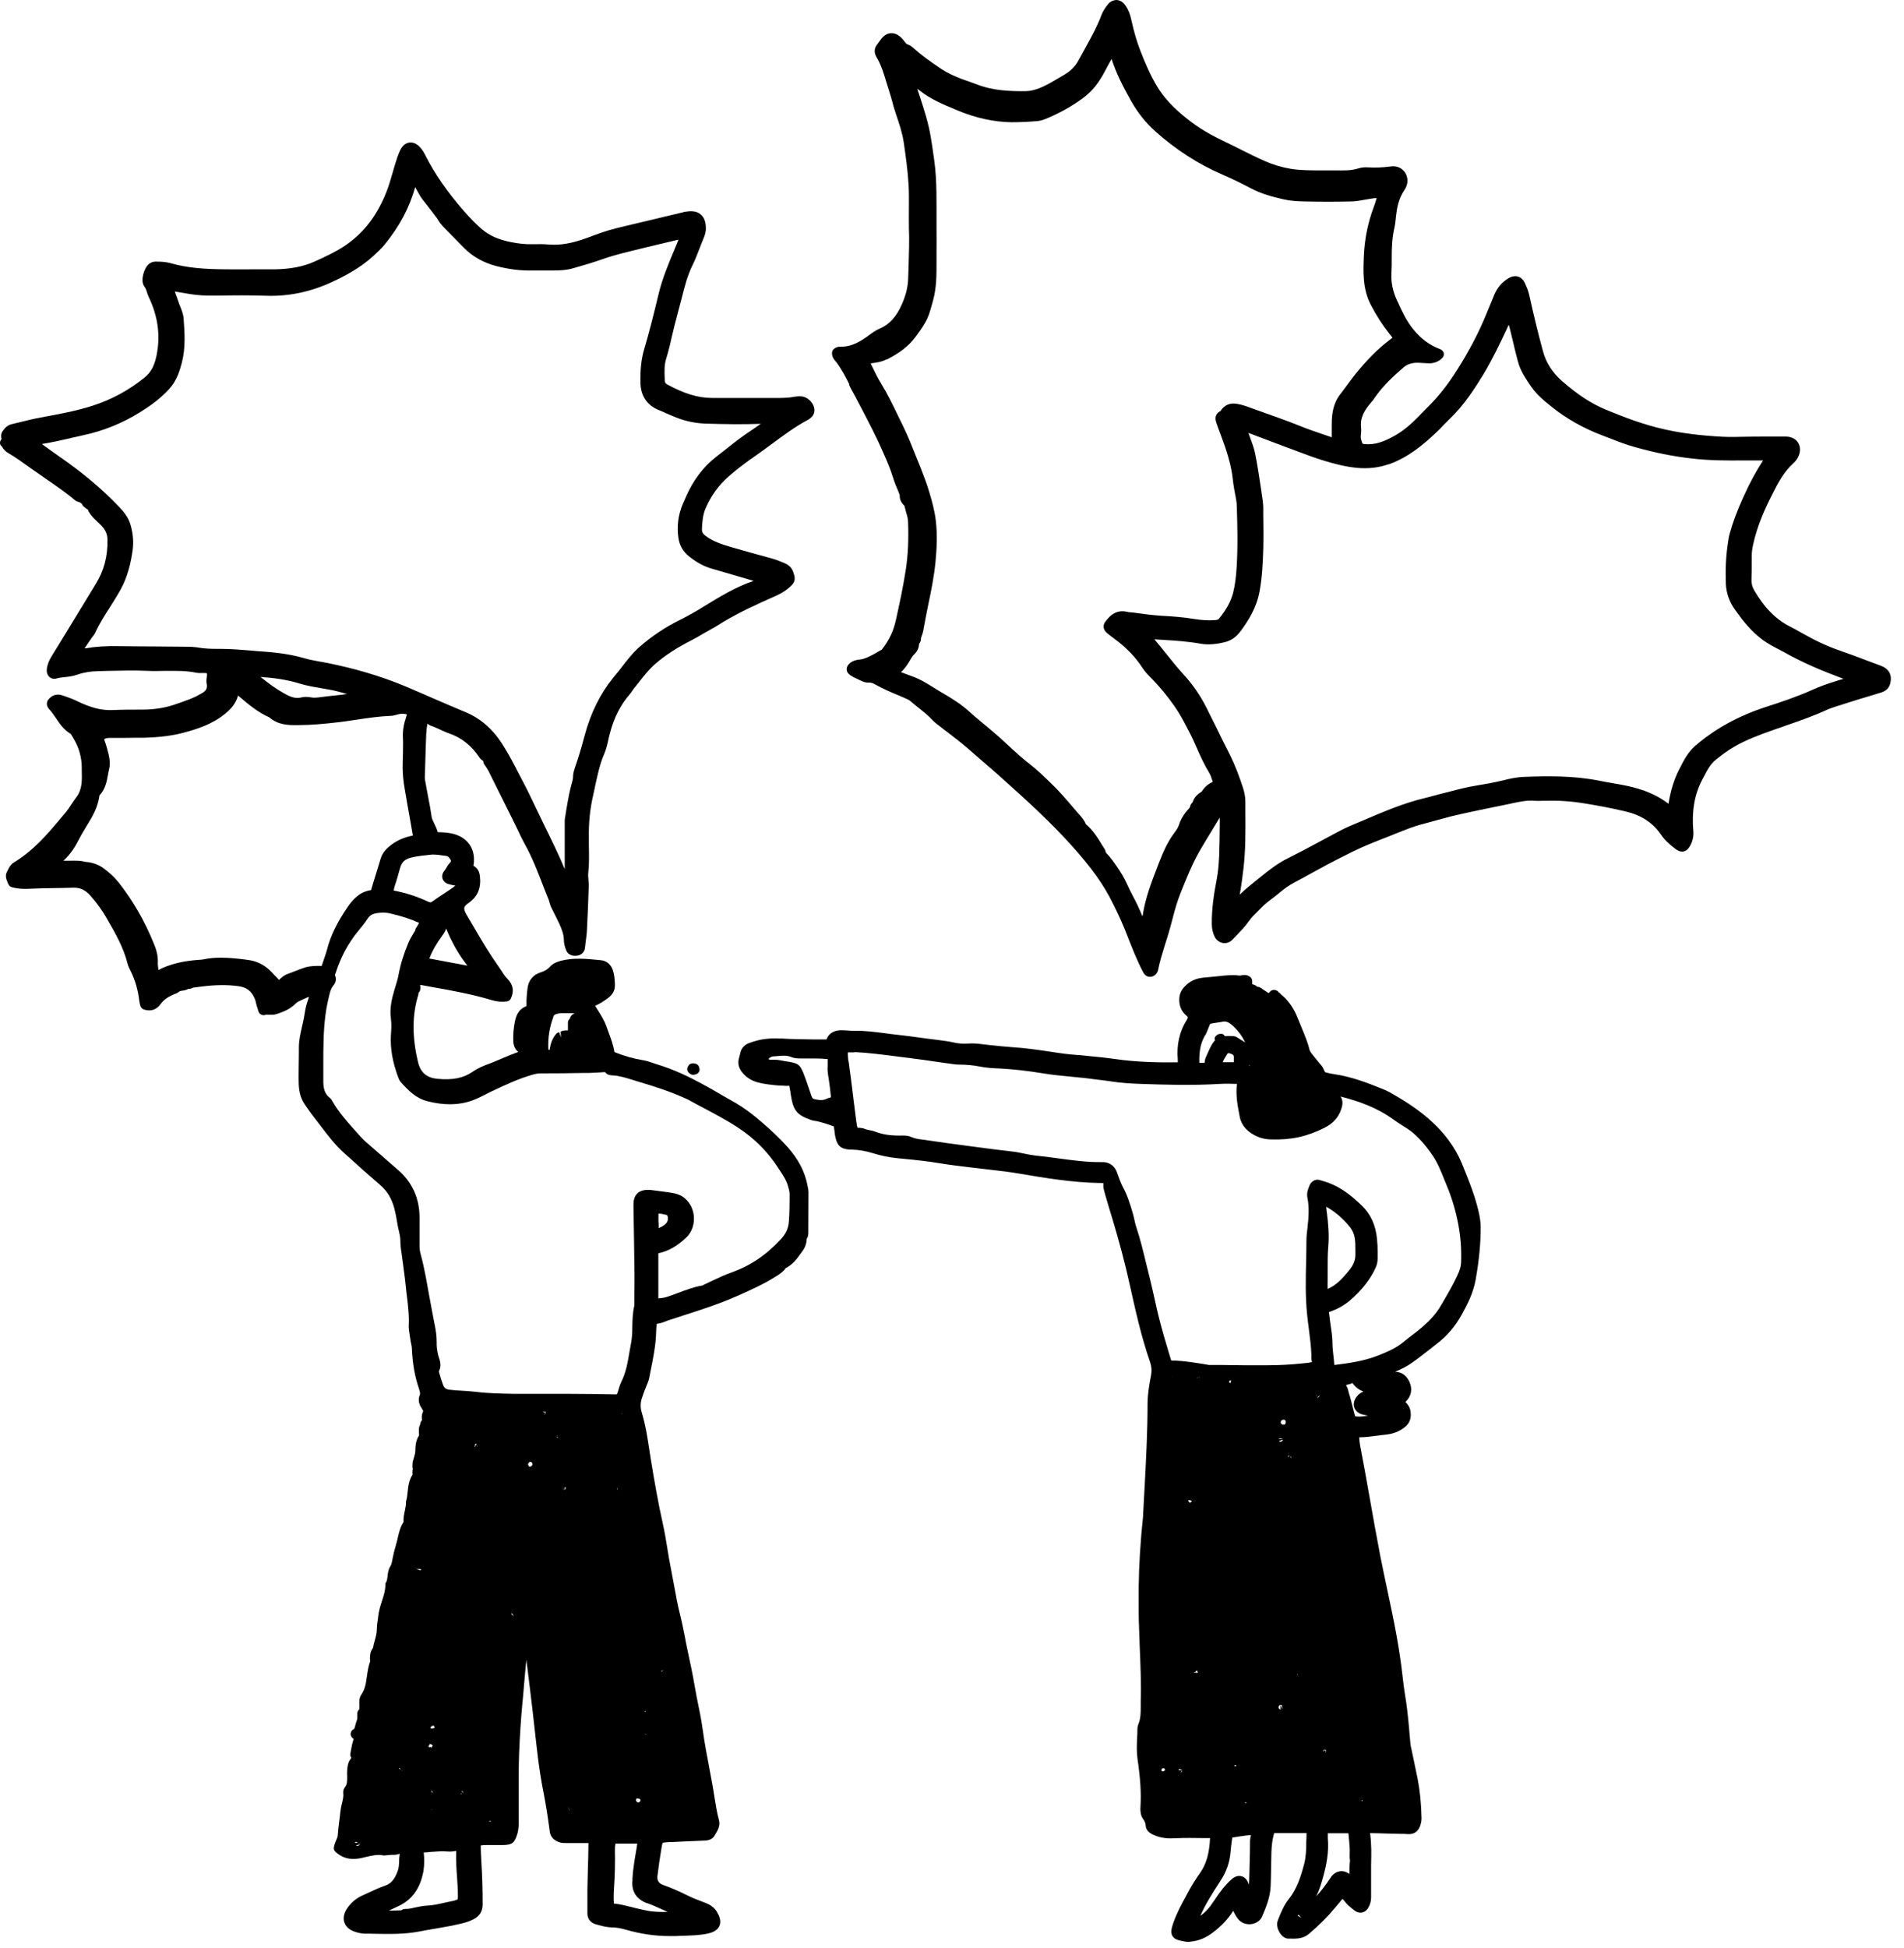 <svg width="131" height="134" viewBox="0 0 131 134" fill="none" xmlns="http://www.w3.org/2000/svg">
<path d="M47.495 73.175C47.365 73.253 47.265 73.439 47.285 73.585C47.305 73.732 47.455 73.878 47.605 73.917C47.605 73.917 47.665 73.927 47.705 73.927C47.775 73.927 47.835 73.907 47.895 73.888C48.065 73.82 48.165 73.673 48.125 73.497C48.115 73.39 48.055 73.273 47.965 73.214C47.845 73.126 47.625 73.107 47.495 73.185V73.175Z" fill="black"/>
<path d="M58.405 26.446C58.515 26.68 58.635 26.905 58.765 27.129L59.255 28.057C59.775 29.053 60.315 30.078 60.765 31.123L60.825 31.26C61.045 31.758 61.265 32.276 61.425 32.793C61.535 33.155 61.675 33.506 61.825 33.848L61.905 34.053C61.885 34.327 61.995 34.571 62.225 34.786C62.255 34.913 62.295 35.039 62.325 35.166C62.395 35.401 62.465 35.626 62.475 35.85C62.525 37.081 62.475 38.165 62.325 39.161C62.145 40.342 61.885 41.544 61.635 42.667C61.475 43.389 61.195 43.985 60.755 44.571C60.725 44.61 60.685 44.669 60.675 44.678L60.435 44.815C60.065 45.03 59.725 45.225 59.345 45.333C59.285 45.352 59.225 45.352 59.155 45.362C58.925 45.391 58.585 45.44 58.345 45.753C58.275 45.84 58.235 46.026 58.265 46.133C58.335 46.387 58.565 46.514 59.205 46.807C59.355 46.876 59.555 46.973 59.785 46.944C59.905 46.944 60.035 46.973 60.205 47.071C60.745 47.374 61.305 47.618 61.855 47.842L62.305 48.038C62.425 48.087 62.545 48.145 62.615 48.204C62.815 48.38 63.025 48.546 63.235 48.712C63.575 48.985 63.895 49.239 64.165 49.542C64.265 49.649 64.375 49.737 64.495 49.825L64.595 49.903C64.815 50.079 65.035 50.245 65.255 50.411C65.725 50.772 66.215 51.153 66.665 51.544C67.005 51.846 67.345 52.139 67.685 52.432C68.105 52.794 68.525 53.155 68.935 53.526C70.725 55.128 72.335 56.593 73.815 58.253C75.085 59.669 75.925 60.841 76.535 62.071C76.945 62.882 77.285 63.634 77.595 64.444C77.905 65.235 78.225 66.055 78.645 66.856C78.785 67.13 78.975 67.188 79.125 67.188C79.205 67.188 79.265 67.169 79.295 67.159C79.475 67.1 79.635 66.915 79.675 66.729C79.795 66.124 79.985 65.528 80.165 64.942C80.255 64.659 80.345 64.386 80.425 64.102C80.505 63.819 80.585 63.546 80.655 63.263C80.815 62.647 80.985 62.013 81.235 61.397C81.645 60.382 82.025 59.415 82.565 58.487C82.785 58.096 83.025 57.716 83.255 57.335C83.455 57.013 83.645 56.68 83.845 56.358C83.865 56.319 83.895 56.28 83.925 56.241V56.602C83.925 57.344 83.905 58.077 83.885 58.819C83.855 59.473 83.805 60.03 83.705 60.528C83.525 61.466 83.365 62.481 83.375 63.546C83.375 63.878 83.445 64.18 83.585 64.454C83.695 64.679 83.915 64.825 84.155 64.864C84.395 64.893 84.625 64.815 84.795 64.63C84.895 64.522 85.005 64.415 85.105 64.308C85.385 64.014 85.675 63.721 85.925 63.36C86.085 63.126 86.305 62.911 86.535 62.686C86.625 62.589 86.725 62.501 86.815 62.403C87.025 62.179 87.285 61.983 87.545 61.788C87.725 61.651 87.895 61.524 88.065 61.378C88.385 61.104 88.715 60.88 89.065 60.694C89.475 60.479 89.885 60.255 90.285 60.03C90.635 59.835 90.995 59.639 91.345 59.454C91.915 59.151 92.495 58.858 93.075 58.575C93.845 58.194 94.665 57.872 95.495 57.55L96.055 57.325C96.675 57.081 97.255 56.837 97.885 56.68C98.045 56.641 98.195 56.593 98.355 56.553L99.215 56.319C99.625 56.202 100.045 56.094 100.455 56.007C101.585 55.753 102.715 55.528 103.855 55.294L104.025 55.255C104.575 55.137 105.095 55.03 105.615 55.079C105.815 55.098 106.015 55.079 106.205 55.079H106.375C107.205 55.05 108.085 55.108 108.985 55.255C109.775 55.382 110.825 55.567 111.875 55.821C112.935 56.075 113.725 56.593 114.285 57.413C114.535 57.774 114.845 58.077 115.285 58.399C115.385 58.468 115.595 58.624 115.845 58.565C116.095 58.507 116.215 58.292 116.285 58.175C116.465 57.852 116.535 57.52 116.505 57.159C116.385 55.801 116.585 54.649 117.115 53.633L117.215 53.448C117.455 52.979 117.685 52.54 118.075 52.237C118.455 51.934 118.865 51.622 119.325 51.358C120.165 50.87 121.105 50.528 122.015 50.206L122.995 49.864C123.895 49.551 124.815 49.229 125.705 48.819C125.895 48.731 126.095 48.672 126.295 48.604L126.405 48.565C127.415 48.243 128.425 47.93 129.445 47.628C129.785 47.52 129.995 47.295 130.065 46.964C130.185 46.397 129.955 45.987 129.385 45.782L128.625 45.499C127.925 45.235 127.235 44.971 126.525 44.727C125.705 44.444 124.865 44.053 123.895 43.497C123.685 43.38 123.475 43.252 123.255 43.145C122.225 42.647 121.415 41.837 120.695 40.606C120.555 40.362 120.495 40.118 120.505 39.854C120.525 39.473 120.525 39.102 120.525 38.721V38.204C120.525 37.959 120.565 37.706 120.625 37.432C120.905 36.143 121.445 34.971 121.935 34.004C122.295 33.282 122.715 32.471 123.375 31.875C123.585 31.69 123.725 31.475 123.795 31.241C123.895 30.928 123.845 30.625 123.675 30.391C123.495 30.157 123.215 30.03 122.875 30.03C122.375 30.03 121.865 30.03 121.365 30.03C120.945 30.03 120.525 30.03 120.105 30.04C119.575 30.049 119.035 30.069 118.505 30.04C117.035 29.961 115.745 29.805 114.565 29.541C113.095 29.219 111.725 28.692 110.455 28.164C109.475 27.754 108.535 27.139 107.485 26.221C106.805 25.625 106.365 24.942 106.155 24.141C105.805 22.852 105.495 21.563 105.215 20.293C105.155 20 105.035 19.737 104.925 19.483C104.815 19.248 104.655 19.092 104.455 19.024C104.315 18.985 104.095 18.965 103.815 19.121C103.355 19.385 103.005 19.785 102.795 20.313C102.695 20.567 102.585 20.811 102.485 21.065L102.255 21.621C101.745 22.871 101.095 24.112 100.275 25.41C99.625 26.446 98.945 27.305 98.205 28.028C98.035 28.194 97.875 28.36 97.715 28.526L97.645 28.604C97.045 29.219 96.545 29.629 96.005 29.942C95.265 30.362 94.625 30.616 93.895 30.547C93.745 30.538 93.745 30.518 93.715 30.44C93.655 30.274 93.605 30.127 93.625 29.981C93.645 29.805 93.665 29.61 93.645 29.414C93.575 28.877 93.755 28.379 94.235 27.803L94.315 27.705C94.405 27.598 94.495 27.5 94.565 27.383C95.155 26.524 95.905 25.84 96.565 25.274C96.835 25.039 97.165 24.942 97.575 24.951L98.305 24.991C98.675 24.991 98.975 24.883 99.235 24.619C99.325 24.532 99.355 24.405 99.335 24.287C99.305 24.17 99.215 24.073 99.105 24.024C98.365 23.75 97.775 23.311 97.225 22.637C96.775 22.08 96.475 21.446 96.165 20.762L96.115 20.664C95.825 20.03 95.695 19.405 95.735 18.77C95.755 18.448 95.755 18.116 95.755 17.783V17.676C95.755 17.07 95.775 16.348 95.945 15.645C95.985 15.459 96.005 15.274 96.025 15.088L96.045 14.893C96.105 14.326 96.225 13.662 96.605 13.106C96.665 13.018 96.735 12.901 96.785 12.754C96.895 12.402 96.825 12.031 96.595 11.768C96.385 11.524 96.065 11.406 95.735 11.445C95.135 11.524 94.625 11.543 94.145 11.514C93.875 11.494 93.645 11.524 93.435 11.592C92.965 11.738 92.465 11.729 91.905 11.719C91.605 11.719 91.305 11.719 91.005 11.719C90.245 11.719 89.525 11.729 88.795 11.611C88.175 11.504 87.585 11.328 87.035 11.084C86.475 10.84 85.935 10.566 85.385 10.293C85.075 10.137 84.765 9.981 84.455 9.834C83.305 9.287 82.545 8.867 81.595 8.106C80.735 7.422 80.095 6.729 79.635 5.986C79.145 5.176 78.775 4.307 78.455 3.477C78.215 2.861 78.015 2.178 77.835 1.357C77.755 0.967 77.625 0.654 77.435 0.381C77.275 0.146 77.055 0.01 76.815 0C76.685 0.01 76.405 0.039 76.185 0.352C76.035 0.547 75.875 0.781 75.775 1.055C75.475 1.855 75.045 2.617 74.635 3.369C74.495 3.623 74.355 3.877 74.215 4.131C73.995 4.551 73.665 4.883 73.215 5.147L73.015 5.264C72.735 5.43 72.455 5.596 72.175 5.752C71.715 5.996 71.165 6.26 70.575 6.27C69.535 6.279 68.325 6.25 67.175 5.791C66.995 5.723 66.815 5.664 66.635 5.596C66.435 5.527 66.235 5.459 66.035 5.381C65.605 5.205 65.185 5.02 64.815 4.775C63.985 4.229 63.375 3.779 62.855 3.311C62.765 3.232 62.615 3.096 62.395 3.037C62.335 2.979 62.275 2.91 62.215 2.832C62.155 2.754 62.095 2.676 62.005 2.588C61.775 2.363 61.525 2.266 61.275 2.285C61.005 2.305 60.765 2.471 60.565 2.764L60.495 2.861C60.455 2.92 60.415 2.969 60.375 3.027C60.145 3.291 60.125 3.613 60.295 3.906C60.625 4.453 60.805 5.049 60.995 5.684C61.065 5.908 61.135 6.133 61.205 6.357C61.275 6.572 61.335 6.787 61.395 7.012C61.455 7.256 61.525 7.49 61.605 7.725L61.645 7.852C61.865 8.496 62.075 9.111 62.175 9.766C62.305 10.645 62.455 11.69 62.515 12.744C62.545 13.242 62.535 13.74 62.535 14.248C62.535 14.717 62.525 15.186 62.535 15.655C62.575 16.524 62.535 17.412 62.515 18.272L62.485 19.112C62.475 19.707 62.335 20.284 62.065 20.899C61.685 21.778 61.195 22.325 60.515 22.608C60.225 22.735 59.975 22.92 59.735 23.096L59.655 23.155C58.965 23.653 58.385 23.877 57.745 23.848C57.595 23.848 57.475 23.926 57.425 23.965C57.325 24.024 57.255 24.131 57.245 24.248C57.225 24.541 57.385 24.737 57.545 24.912C57.935 25.44 58.235 26.016 58.445 26.455L58.405 26.446ZM95.535 31.944C96.885 31.465 97.905 30.606 98.805 29.756C98.995 29.581 99.175 29.395 99.345 29.209C99.485 29.063 99.625 28.926 99.765 28.789C100.225 28.35 100.665 27.832 101.105 27.217C101.445 26.739 101.765 26.231 102.055 25.762C102.665 24.746 103.185 23.662 103.675 22.617L103.805 22.334C103.825 22.412 103.855 22.491 103.875 22.578C103.955 22.891 104.025 23.213 104.105 23.526C104.205 23.965 104.315 24.414 104.435 24.854C104.605 25.518 104.985 26.055 105.345 26.592C105.745 27.168 106.265 27.588 106.805 28.018C107.795 28.809 108.945 29.453 110.225 29.942L110.735 30.137C111.295 30.362 111.885 30.586 112.495 30.752C113.875 31.143 115.155 31.397 116.385 31.534C117.605 31.68 118.835 31.68 120.025 31.67C120.395 31.67 120.775 31.67 121.145 31.67C121.195 31.67 121.245 31.67 121.305 31.67C120.845 32.373 120.405 33.174 119.955 34.17C119.525 35.118 119.225 35.918 119.015 36.68C118.945 36.914 118.915 37.159 118.875 37.422C118.745 38.291 118.705 39.219 118.745 40.176C118.775 40.801 118.985 41.407 119.385 41.954C119.875 42.647 120.475 43.428 121.305 44.034C121.635 44.268 121.975 44.454 122.315 44.63C122.475 44.708 122.625 44.795 122.775 44.874C124.025 45.577 125.315 46.124 126.835 46.69C126.585 46.768 126.335 46.837 126.085 46.924C125.685 47.051 125.205 47.217 124.755 47.422C123.715 47.891 122.655 48.253 121.475 48.633C119.575 49.258 117.995 50.128 116.635 51.3C116.145 51.729 115.865 52.266 115.605 52.784L115.555 52.872C115.175 53.604 114.935 54.405 114.795 55.284C113.745 54.473 112.545 54.161 111.605 53.985L110.955 53.868C110.645 53.819 110.345 53.761 110.045 53.702C108.295 53.35 106.505 53.37 104.825 53.438C104.315 53.458 103.815 53.575 103.395 53.682C102.785 53.829 102.155 53.936 101.575 54.034C100.955 54.132 100.345 54.288 99.755 54.444L99.135 54.6C98.945 54.649 98.765 54.698 98.585 54.747C98.395 54.796 98.215 54.854 98.025 54.893C96.595 55.235 95.235 55.811 93.935 56.368C93.585 56.514 93.245 56.661 92.895 56.807C92.505 56.973 92.135 57.169 91.775 57.364L91.445 57.54C91.115 57.716 90.785 57.891 90.465 58.067C89.865 58.389 89.255 58.712 88.645 59.014C87.925 59.366 87.315 59.844 86.785 60.274L86.505 60.499C86.105 60.821 85.685 61.153 85.295 61.534C85.405 60.958 85.475 60.372 85.555 59.727C85.705 58.448 85.695 57.159 85.685 55.909V55.147C85.685 54.825 85.625 54.512 85.525 54.2C85.295 53.487 84.995 52.657 84.585 51.846C84.295 51.28 84.015 50.714 83.735 50.137C83.475 49.62 83.225 49.112 82.965 48.594C82.565 47.813 82.055 47.071 81.445 46.407C81.035 45.958 80.645 45.479 80.265 45.001C79.995 44.659 79.715 44.317 79.425 43.975C79.635 43.985 79.845 44.005 80.055 44.014C80.885 44.063 81.735 44.122 82.555 44.268C83.215 44.395 83.875 44.268 84.305 44.161C84.715 44.053 85.065 43.809 85.365 43.399C85.885 42.696 86.445 41.827 86.655 40.704C86.845 39.698 86.885 38.692 86.915 37.754C86.935 36.973 86.925 36.192 86.915 35.411V34.903C86.905 34.6 86.865 34.297 86.815 34.004L86.725 33.389C86.615 32.657 86.505 31.924 86.355 31.192C86.275 30.811 86.145 30.459 86.015 30.108C85.975 30 85.935 29.883 85.895 29.776L86.905 30.157C87.495 30.381 88.085 30.606 88.675 30.821L89.245 31.036C89.855 31.27 90.495 31.504 91.135 31.7C91.785 31.895 92.545 32.1 93.335 32.178C94.125 32.256 94.875 32.168 95.565 31.924L95.535 31.944ZM61.015 24.727C61.905 24.278 62.535 23.789 62.995 23.164C63.185 22.91 63.445 22.559 63.655 22.188C63.905 21.758 64.025 21.289 64.145 20.85L64.205 20.635C64.435 19.785 64.435 18.916 64.435 18.086C64.435 17.852 64.435 17.608 64.435 17.373C64.445 16.836 64.435 16.309 64.435 15.772V14.346C64.435 13.614 64.435 12.852 64.385 12.1C64.345 11.406 64.235 10.703 64.135 10.029L64.055 9.531C63.895 8.477 63.555 7.461 63.235 6.484L63.105 6.104C63.175 6.152 63.235 6.201 63.305 6.25C64.035 6.826 64.885 7.178 65.705 7.52L65.885 7.598C67.135 8.115 68.375 8.389 69.585 8.408C70.195 8.408 70.795 8.379 71.355 8.33C71.635 8.311 71.885 8.203 72.095 8.115C72.965 7.744 73.765 7.295 74.485 6.768C74.975 6.406 75.385 5.967 75.725 5.41C75.885 5.166 76.015 4.902 76.155 4.649C76.265 4.443 76.365 4.248 76.485 4.053V4.072C76.795 5.029 77.235 5.899 77.805 6.914C78.255 7.725 78.825 8.438 79.475 9.024C80.885 10.283 82.435 11.289 84.095 12.002C84.795 12.305 85.465 12.637 86.075 12.959C86.765 13.32 87.485 13.526 88.355 13.721C88.805 13.819 89.255 13.848 89.795 13.858C90.655 13.877 91.785 13.887 92.935 13.858C93.285 13.858 93.615 13.789 93.945 13.731L94.295 13.672C94.445 13.652 94.575 13.623 94.715 13.623C94.655 13.838 94.595 14.043 94.515 14.248C94.115 15.313 93.885 16.445 93.835 17.617C93.795 18.672 93.735 19.873 94.325 20.987C94.705 21.719 95.125 22.364 95.595 22.959C95.665 23.047 95.755 23.155 95.805 23.223C95.745 23.282 95.625 23.369 95.525 23.448C94.785 24.014 94.085 24.717 93.295 25.684C93.105 25.918 92.925 26.163 92.745 26.407C92.585 26.621 92.425 26.846 92.255 27.061C91.865 27.539 91.675 28.106 91.635 28.848C91.625 29.082 91.625 29.327 91.625 29.561C91.625 29.727 91.625 29.893 91.625 30.078C91.405 30 91.195 29.932 90.975 29.854C90.485 29.688 89.995 29.522 89.515 29.327C88.565 28.946 87.595 28.604 86.635 28.262L85.645 27.91C85.525 27.872 85.405 27.842 85.285 27.813L85.185 27.793C84.675 27.676 84.245 27.832 83.975 28.272C83.755 28.379 83.525 28.604 83.685 29.073C83.775 29.336 83.875 29.6 83.975 29.864C84.165 30.381 84.365 30.928 84.515 31.465C84.665 31.993 84.765 32.471 84.815 32.93C84.865 33.389 84.945 33.838 85.035 34.288C85.075 34.483 85.095 34.668 85.095 34.864C85.135 36.094 85.175 37.549 85.085 39.014C85.045 39.708 84.965 40.264 84.845 40.762C84.695 41.338 84.405 41.895 83.875 42.549C83.835 42.598 83.795 42.627 83.635 42.647C83.165 42.686 82.685 42.657 82.205 42.579C81.435 42.452 80.655 42.393 79.925 42.354C79.285 42.315 78.635 42.227 78.015 42.139L77.815 42.12C77.725 42.12 77.635 42.1 77.545 42.081C76.695 41.885 76.255 42.491 76.035 42.784C75.865 43.018 75.905 43.311 76.135 43.516C76.325 43.682 76.525 43.829 76.725 43.975C77.515 44.561 78.125 45.196 78.605 45.938C78.785 46.221 79.015 46.446 79.235 46.67L79.355 46.797C79.855 47.315 80.335 47.901 80.815 48.585C81.125 49.024 81.395 49.522 81.645 50.001L81.785 50.274C81.995 50.665 82.175 51.065 82.355 51.475C82.605 52.042 82.865 52.618 83.205 53.165C83.285 53.301 83.345 53.477 83.405 53.663C83.415 53.702 83.435 53.741 83.445 53.78C83.125 53.917 82.865 54.141 82.685 54.444C82.415 54.61 82.155 54.825 82.055 55.186C81.945 55.274 81.885 55.401 81.865 55.538C81.535 55.899 81.265 56.261 81.115 56.739C81.055 56.944 80.885 57.169 80.755 57.344C80.285 57.979 80.005 58.673 79.725 59.376L79.595 59.718C79.215 60.704 78.825 61.729 78.645 62.813C78.635 62.891 78.615 62.97 78.605 63.038C78.405 62.559 78.205 62.1 77.955 61.651C77.845 61.446 77.735 61.221 77.635 61.007C77.465 60.645 77.295 60.274 77.055 59.923L76.975 59.796C76.705 59.395 76.425 58.985 76.075 58.624C76.075 58.556 76.045 58.468 75.995 58.389L75.815 58.106C75.515 57.608 75.195 57.1 74.715 56.69C74.585 56.388 74.375 56.153 74.185 55.948L73.875 55.587C73.375 55.001 72.855 54.386 72.275 53.839L72.165 53.731C71.755 53.34 71.335 52.93 70.865 52.569C70.345 52.169 69.855 51.719 69.275 51.182C68.675 50.616 68.025 50.079 67.405 49.561L67.205 49.395C67.075 49.288 66.945 49.18 66.825 49.063C66.505 48.78 66.175 48.497 65.795 48.253L65.555 48.096C65.365 47.979 65.185 47.852 64.985 47.745C64.735 47.608 64.495 47.452 64.255 47.305C63.785 47.012 63.305 46.71 62.745 46.514C62.495 46.426 62.235 46.329 61.985 46.231C62.265 45.987 62.455 45.684 62.615 45.411C62.685 45.294 62.755 45.176 62.835 45.069C63.085 44.864 63.225 44.59 63.235 44.278C63.315 44.19 63.375 44.053 63.365 43.868L63.395 43.799C63.445 43.672 63.485 43.545 63.515 43.409C63.615 42.833 63.735 42.266 63.845 41.69C64.055 40.704 64.265 39.678 64.365 38.643C64.445 37.803 64.505 36.807 64.385 35.801C64.305 35.127 64.125 34.473 63.925 33.809C63.755 33.233 63.535 32.676 63.315 32.11L63.065 31.495C62.775 30.762 62.475 30 62.115 29.268L61.795 28.614C61.435 27.862 61.055 27.08 60.605 26.348C60.385 25.996 60.205 25.616 60.015 25.225L59.905 24.991C60.255 24.951 60.635 24.903 60.995 24.717L61.015 24.727ZM78.705 43.682H78.675H78.695H78.705Z" fill="black"/>
<path d="M0.125 30.704C0.235 30.909 0.385 31.065 0.615 31.192C1.085 31.465 1.515 31.778 1.965 32.1L2.425 32.423C2.685 32.608 2.945 32.784 3.195 32.96C3.865 33.419 4.555 33.897 5.185 34.425C5.225 34.454 5.265 34.483 5.315 34.493C5.535 34.561 5.625 34.62 5.665 34.718C5.675 34.747 5.695 34.766 5.705 34.786C5.705 34.786 5.705 34.796 5.715 34.805C5.715 34.805 5.725 34.805 5.735 34.815C5.815 34.903 5.905 34.962 5.975 35.011C6.005 35.03 6.055 35.059 6.055 35.05C6.055 35.098 6.075 35.147 6.105 35.196C6.275 35.479 6.495 35.694 6.715 35.899C6.805 35.987 6.895 36.065 6.975 36.153C7.265 36.456 7.385 36.749 7.395 37.11C7.415 38.253 7.155 39.249 6.595 40.157C6.115 40.938 5.645 41.72 5.165 42.501L4.015 44.386C3.865 44.62 3.715 44.864 3.575 45.099C3.405 45.382 3.225 45.724 3.215 46.134C3.215 46.309 3.295 46.485 3.435 46.593C3.565 46.69 3.725 46.72 3.875 46.671C4.065 46.612 4.265 46.593 4.465 46.573C4.745 46.544 5.025 46.505 5.315 46.407C5.745 46.251 6.235 46.173 6.765 46.163L7.495 46.143C8.365 46.124 9.275 46.104 10.145 46.143C10.545 46.163 10.945 46.153 11.355 46.143C12.095 46.143 12.795 46.124 13.495 46.27C13.645 46.3 13.805 46.3 13.935 46.29C14.015 46.29 14.195 46.29 14.225 46.309C14.255 46.339 14.235 46.485 14.225 46.593C14.205 46.729 14.185 46.895 14.225 47.061C14.275 47.345 14.175 47.52 13.895 47.677L13.775 47.745C13.675 47.804 13.565 47.852 13.465 47.911C13.165 48.057 12.855 48.165 12.535 48.282L12.225 48.39C11.455 48.673 10.665 48.809 9.805 48.809C9.125 48.809 8.445 48.809 7.765 48.839C7.005 48.878 6.245 48.682 5.325 48.233C5.045 48.097 4.755 47.989 4.455 47.882L4.335 47.843C3.895 47.686 3.605 47.843 3.465 47.979C3.385 48.048 3.235 48.175 3.225 48.39C3.225 48.487 3.245 48.634 3.385 48.78C3.555 48.956 3.695 49.171 3.845 49.386C4.105 49.776 4.375 50.177 4.835 50.46C4.885 50.489 4.965 50.626 5.015 50.724L5.085 50.841C5.435 51.437 5.615 52.081 5.625 52.765V52.96C5.645 53.653 5.665 54.308 5.245 54.845C5.125 55.001 5.015 55.167 4.905 55.333C4.795 55.499 4.685 55.675 4.565 55.821L4.335 56.095C3.335 57.296 2.385 58.429 1.055 59.259C0.745 59.415 0.615 59.679 0.525 59.874L0.475 59.972C0.325 60.255 0.455 60.528 0.525 60.694L0.565 60.792C0.605 60.909 0.705 60.997 0.825 61.026C1.195 61.124 1.565 61.153 1.935 61.134C2.515 61.105 3.105 61.095 3.685 61.085C4.135 61.085 4.595 61.066 5.045 61.056C5.515 61.046 5.885 61.212 6.245 61.632C6.695 62.15 7.045 62.638 7.355 63.185C7.945 64.2 8.495 65.167 8.775 66.271C8.815 66.446 8.895 66.603 8.995 66.798C9.305 67.433 9.495 68.107 9.575 68.79C9.585 68.878 9.605 68.976 9.645 69.152C9.675 69.278 9.765 69.386 9.895 69.435C10.385 69.591 10.775 69.454 11.075 69.034C11.285 68.741 11.615 68.517 12.165 68.312C12.235 68.273 12.305 68.224 12.375 68.175C12.395 68.165 12.465 68.156 12.515 68.146C12.615 68.136 12.745 68.116 12.875 68.058C12.895 68.058 12.915 68.038 12.935 68.019C13.015 68.019 13.155 68.019 13.295 67.931L13.835 67.862C14.815 67.736 15.635 67.726 16.415 67.833C16.965 67.911 17.305 68.165 17.525 68.683C17.565 68.771 17.585 68.859 17.605 68.956C17.635 69.093 17.675 69.22 17.725 69.376L17.785 69.572C17.815 69.669 17.885 69.747 17.975 69.786C18.065 69.835 18.165 69.835 18.265 69.806C18.325 69.786 18.405 69.786 18.505 69.796C18.655 69.796 18.835 69.816 19.035 69.747C19.485 69.601 19.955 69.425 20.365 69.005C20.465 68.907 20.645 68.829 20.835 68.741C20.915 68.702 20.995 68.673 21.075 68.634C21.135 68.605 21.185 68.585 21.245 68.566V68.614C21.145 68.898 21.055 69.171 21.005 69.464C20.945 69.825 20.885 70.197 20.775 70.636C20.675 71.085 20.565 71.544 20.565 72.023C20.565 72.384 20.565 72.745 20.555 73.107C20.555 73.595 20.535 74.073 20.555 74.562C20.575 75.157 20.715 75.607 21.005 76.017L21.155 76.232C21.325 76.476 21.495 76.72 21.685 76.954C21.825 77.14 21.965 77.316 22.105 77.501C22.575 78.117 23.055 78.751 23.665 79.298L23.995 79.591C24.705 80.236 25.415 80.871 26.145 81.496C26.645 81.925 26.945 82.433 27.125 83.097C27.225 83.478 27.295 83.869 27.355 84.249C27.375 84.376 27.405 84.503 27.435 84.621C27.485 84.855 27.545 85.079 27.545 85.294C27.545 85.626 27.585 85.939 27.635 86.242L27.675 86.535C27.705 86.788 27.745 87.042 27.775 87.287C27.835 87.726 27.895 88.175 27.935 88.615C27.955 88.849 27.985 89.084 28.015 89.308C28.085 89.923 28.155 90.499 28.125 91.085C28.105 91.359 28.155 91.623 28.195 91.876L28.235 92.14C28.245 92.228 28.265 92.326 28.285 92.414C28.305 92.521 28.335 92.628 28.335 92.736C28.385 93.8 28.535 94.669 28.825 95.509L28.855 95.617C28.905 95.793 28.915 95.871 28.885 95.949C28.755 96.222 28.805 96.574 29.005 96.847C29.045 96.896 29.055 96.974 29.105 97.004C29.105 97.033 29.105 97.072 29.105 97.111C29.005 97.287 29.015 97.482 29.025 97.599C29.025 97.629 29.025 97.677 29.055 97.668C28.935 97.765 28.915 97.902 28.905 97.99C28.795 98.195 28.815 98.41 28.825 98.546C28.835 98.654 28.835 98.703 28.825 98.742C28.605 99.074 28.575 99.484 28.575 99.806C28.575 99.933 28.525 100.08 28.485 100.236C28.455 100.343 28.425 100.441 28.395 100.548C28.375 100.656 28.375 100.754 28.375 100.9C28.375 100.949 28.385 100.998 28.405 101.047C28.385 101.086 28.375 101.125 28.375 101.173C28.375 101.232 28.375 101.291 28.375 101.349C28.375 101.388 28.375 101.427 28.395 101.408C28.125 101.818 28.085 102.248 28.045 102.638C28.025 102.843 28.005 103.039 27.945 103.234C27.935 103.273 27.925 103.302 27.935 103.341C27.935 103.517 27.895 103.713 27.855 103.908C27.805 104.152 27.745 104.406 27.765 104.689C27.545 105.011 27.465 105.373 27.385 105.695C27.365 105.783 27.345 105.871 27.325 105.959L27.235 106.291C27.145 106.593 27.065 106.906 26.995 107.277C26.965 107.453 26.935 107.609 26.855 107.736C26.715 107.961 26.685 108.195 26.665 108.41C26.645 108.566 26.635 108.703 26.575 108.801C26.535 108.859 26.515 108.927 26.515 109.006C26.515 109.377 26.405 109.738 26.275 110.129C26.165 110.47 26.055 110.832 26.015 111.213C26.015 111.31 25.995 111.408 25.975 111.506C25.945 111.701 25.925 111.896 25.925 112.082C25.925 112.326 25.855 112.58 25.785 112.834C25.735 113 25.695 113.166 25.665 113.342C25.455 113.605 25.455 113.898 25.455 114.113L25.475 114.25C25.345 114.601 25.295 114.953 25.245 115.295C25.185 115.744 25.125 116.174 24.875 116.535C24.705 116.779 24.715 117.043 24.725 117.238C24.725 117.297 24.725 117.355 24.725 117.443V117.56C24.725 117.56 24.695 117.599 24.675 117.619C24.615 117.687 24.585 117.765 24.585 117.853V118.224L24.555 118.312C24.515 118.43 24.475 118.537 24.435 118.713C24.395 118.879 24.375 118.918 24.345 118.928C24.245 118.976 24.165 119.064 24.135 119.182C24.105 119.289 24.135 119.406 24.205 119.494C24.235 119.533 24.265 119.562 24.335 119.611C24.245 119.855 24.195 120.099 24.155 120.344C24.135 120.441 24.125 120.529 24.105 120.627C24.085 120.734 24.105 120.803 24.175 120.891C24.175 120.91 24.125 120.978 24.065 121.066C23.925 121.291 23.905 121.525 23.885 121.76C23.875 121.896 23.875 122.033 23.885 122.18C23.885 122.521 23.885 122.736 23.735 122.922C23.645 123.029 23.595 123.185 23.615 123.332C23.645 123.557 23.585 123.801 23.525 124.045C23.475 124.24 23.435 124.435 23.415 124.641C23.395 124.865 23.365 125.09 23.335 125.314C23.295 125.598 23.265 125.891 23.245 126.174C23.245 126.32 23.185 126.457 23.115 126.613C23.055 126.75 23.005 126.887 22.975 127.033C22.945 127.16 22.985 127.287 23.085 127.375C23.725 127.961 24.405 127.902 24.925 127.785L25.165 127.727C25.585 127.629 25.995 127.531 26.375 127.619C26.415 127.619 26.445 127.629 26.485 127.619L26.695 127.6C26.835 127.59 26.965 127.57 27.105 127.58C27.255 127.58 27.375 127.541 27.475 127.512C27.485 127.512 27.495 127.512 27.505 127.512C27.505 127.551 27.495 127.609 27.485 127.648C27.475 127.736 27.465 127.824 27.465 127.912C27.465 128.234 27.435 128.488 27.365 128.684C27.185 129.172 26.965 129.543 26.495 129.699C26.095 129.836 25.715 130.012 25.325 130.197L24.935 130.373C24.485 130.578 24.125 130.891 23.855 131.301C23.595 131.711 23.625 132.043 23.695 132.238C23.765 132.434 23.935 132.697 24.375 132.854C24.635 132.951 24.865 132.99 25.065 133C25.305 133 25.545 133 25.795 133.01C26.785 133.029 27.805 133.049 28.835 132.854C29.175 132.785 29.525 132.727 29.875 132.668C30.495 132.561 31.145 132.453 31.775 132.297C32.085 132.229 32.355 132.121 32.605 131.994C33.005 131.779 33.205 131.457 33.205 130.988C33.205 130.08 33.185 129.123 33.115 127.99C33.095 127.639 33.075 127.287 33.075 126.936C33.205 126.916 33.335 126.906 33.465 126.906C33.645 126.906 33.825 126.906 34.005 126.906C34.215 126.906 34.425 126.906 34.625 126.906C35.255 126.896 35.395 126.74 35.575 126.193C35.695 125.822 35.695 125.48 35.685 125.139V124.885C35.685 124.348 35.685 123.81 35.685 123.273C35.685 122.394 35.685 121.516 35.715 120.637C35.765 119.377 35.835 118.322 35.925 117.336C35.975 116.857 36.015 116.369 36.055 115.89C36.105 115.324 36.155 114.738 36.215 114.152C36.365 115.334 36.505 116.506 36.645 117.678C36.695 118.127 36.745 118.576 36.795 119.015C36.865 119.68 36.945 120.334 37.025 120.998C37.135 121.838 37.255 122.6 37.405 123.332C37.555 124.123 37.695 124.982 37.825 125.978C37.855 126.232 38.005 126.564 38.505 126.721C38.655 126.77 38.805 126.77 38.975 126.77H40.425C40.425 126.77 40.465 126.77 40.485 126.77C40.485 126.799 40.485 126.828 40.485 126.848C40.485 127.443 40.465 128.039 40.445 128.625L40.415 129.963C40.415 130.275 40.415 130.578 40.415 130.891V131.594C40.405 131.975 40.635 132.268 41.025 132.365L41.205 132.414C41.485 132.492 41.785 132.561 42.095 132.57C42.405 132.57 42.715 132.629 43.055 132.727C44.085 133.02 45.065 133.166 46.035 133.166C46.185 133.166 46.325 133.166 46.475 133.166L46.985 133.147C47.525 133.127 48.075 133.117 48.625 133.01C48.915 132.951 49.335 132.834 49.495 132.473C49.655 132.111 49.465 131.731 49.305 131.467C49.095 131.135 48.775 130.979 48.555 130.891L48.355 130.813C48.005 130.686 47.655 130.549 47.325 130.383C46.735 130.09 46.185 129.846 45.625 129.65C45.325 129.546 45.195 129.338 45.235 129.025C45.305 128.42 45.395 127.814 45.495 127.219C45.515 127.072 45.565 126.809 45.585 126.76C45.635 126.73 45.885 126.711 46.085 126.701C46.135 126.701 46.185 126.701 46.235 126.701L47.025 126.662C47.465 126.643 47.895 126.623 48.395 126.603C48.605 126.603 48.985 126.584 49.175 126.242L49.235 126.135C49.375 125.9 49.575 125.578 49.465 125.187C49.315 124.65 49.235 124.084 49.145 123.537C49.095 123.234 49.055 122.941 48.995 122.639L48.825 121.721C48.645 120.793 48.465 119.826 48.335 118.879C48.255 118.312 48.145 117.746 48.025 117.18C47.955 116.808 47.875 116.447 47.815 116.076C47.665 115.187 47.475 114.299 47.285 113.42C47.225 113.137 47.165 112.853 47.115 112.56C47.015 112.072 46.925 111.594 46.805 111.115C46.635 110.451 46.505 109.758 46.385 109.084C46.305 108.674 46.235 108.273 46.155 107.863C46.065 107.414 45.985 106.955 45.915 106.496C45.825 105.949 45.735 105.402 45.615 104.855C45.275 103.341 45.015 101.828 44.785 100.422L44.685 99.787C44.555 98.908 44.415 98.009 44.145 97.121C44.052 96.802 44.059 96.483 44.165 96.164L44.215 96.027C44.255 95.89 44.305 95.763 44.355 95.626L44.405 95.509C44.435 95.441 44.455 95.373 44.485 95.304C44.555 95.138 44.625 94.972 44.665 94.787L44.755 94.328C44.935 93.439 45.125 92.521 45.145 91.574C45.145 91.408 45.165 91.251 45.185 91.056C45.445 91.027 45.665 90.939 45.865 90.861C45.935 90.832 46.015 90.802 46.085 90.783C46.445 90.665 46.805 90.548 47.165 90.431C48.285 90.07 49.445 89.699 50.555 89.21L50.805 89.103C51.685 88.712 52.595 88.302 53.465 87.746C53.675 87.609 53.895 87.462 54.065 87.218C54.535 86.984 54.825 86.593 55.075 86.242L55.195 86.076C55.395 85.812 55.495 85.529 55.505 85.207C55.565 85.119 55.615 84.992 55.615 84.826V84.484C55.615 83.654 55.625 82.814 55.625 81.984C55.625 81.867 55.605 81.759 55.565 81.574C55.385 80.587 54.915 79.699 54.135 78.839C53.655 78.312 53.115 77.794 52.505 77.267C51.955 76.788 51.215 76.183 50.335 75.704C50.035 75.538 49.735 75.363 49.435 75.187C49.095 74.992 48.745 74.786 48.395 74.601C47.485 74.103 46.385 73.556 45.165 73.195C45.075 73.165 44.985 73.136 44.905 73.107C44.705 73.038 44.495 72.97 44.285 72.931C43.575 72.814 42.915 72.628 42.275 72.365C42.195 71.876 42.025 71.407 41.855 70.958L41.725 70.597C41.585 70.206 41.375 69.865 41.165 69.532C41.095 69.415 41.015 69.298 40.945 69.181C41.275 69.044 41.555 68.849 41.815 68.663C42.245 68.351 42.315 67.999 42.305 67.755V67.648C42.285 67.364 42.275 67.062 42.175 66.759C42.045 66.349 41.745 66.085 41.355 66.046L41.165 66.026C40.345 65.948 39.485 65.861 38.625 66.075C38.405 66.134 38.075 66.232 37.855 66.476C37.685 66.671 37.475 66.798 37.185 66.886C36.685 67.042 36.365 67.423 36.295 67.98C36.245 68.38 36.215 68.741 36.225 69.093C36.225 69.171 36.215 69.2 36.215 69.21C35.605 69.425 35.485 69.991 35.425 70.265C35.335 70.704 35.295 71.163 35.315 71.622C35.325 71.925 35.435 72.169 35.655 72.355C35.275 72.492 34.905 72.648 34.535 72.804C34.255 72.921 33.985 73.038 33.705 73.146C33.305 73.292 32.905 73.448 32.525 73.712C31.895 74.152 31.135 74.308 30.075 74.201C29.365 74.132 28.945 73.771 28.775 73.107C28.345 71.349 28.345 69.816 28.785 68.409C28.795 68.37 28.795 68.331 28.795 68.282C28.865 68.224 28.905 68.146 28.915 68.058C28.925 67.98 28.915 67.892 28.915 67.814C28.915 67.784 28.895 67.745 28.895 67.745C28.915 67.745 28.935 67.745 28.935 67.745L29.785 67.901C31.125 68.136 32.515 68.39 33.835 68.79C34.195 68.898 34.545 68.927 34.875 68.878C35.005 68.859 35.105 68.781 35.155 68.663C35.385 68.156 35.305 67.726 34.905 67.316C34.755 67.169 34.635 66.984 34.505 66.778C34.445 66.681 34.385 66.593 34.315 66.495C33.695 65.626 33.135 64.689 32.605 63.771L32.115 62.941C31.835 62.472 31.895 62.345 32.275 62.081C32.875 61.651 33.115 61.056 33.015 60.245C32.995 60.118 32.955 59.747 32.575 59.552V59.513C32.595 59.444 32.605 59.376 32.605 59.317C32.685 58.341 32.155 57.608 31.195 57.355C30.885 57.276 30.555 57.247 30.115 57.237C30.065 57.023 29.965 56.837 29.885 56.661C29.805 56.495 29.725 56.339 29.695 56.183L29.675 56.036C29.645 55.851 29.615 55.665 29.585 55.48L29.445 54.747C29.375 54.366 29.305 53.985 29.235 53.605C29.225 53.526 29.225 53.429 29.235 53.253L29.255 52.618C29.275 51.915 29.295 51.202 29.325 50.499C29.335 50.255 29.365 50.011 29.405 49.776C29.465 49.825 29.545 49.874 29.635 49.913C29.845 49.981 30.035 50.069 30.225 50.157C30.445 50.255 30.655 50.362 30.885 50.44C31.735 50.724 32.455 51.29 33.005 52.13C33.045 52.188 33.175 52.306 33.245 52.335C33.245 52.403 33.265 52.481 33.295 52.54L33.415 52.716C33.485 52.823 33.565 52.94 33.625 53.058C34.145 54.093 34.655 55.138 35.175 56.173L35.625 57.091C35.775 57.413 35.925 57.726 36.095 58.038C36.605 58.946 36.985 59.933 37.355 60.89C37.475 61.212 37.605 61.525 37.735 61.847C37.765 61.915 37.785 61.993 37.805 62.071C37.845 62.208 37.885 62.345 37.985 62.53C38.155 62.872 38.325 63.204 38.485 63.546C38.635 63.878 38.785 64.239 38.795 64.63C38.795 64.874 38.855 65.118 38.955 65.362C39.045 65.597 39.305 65.812 39.765 65.724C40.025 65.665 40.215 65.47 40.245 65.206L40.295 64.786C40.335 64.493 40.375 64.21 40.385 63.917C40.435 62.941 40.475 61.974 40.505 60.997C40.505 60.841 40.505 60.675 40.485 60.519C40.475 60.353 40.455 60.196 40.475 60.03C40.545 59.386 40.525 58.741 40.515 58.126V57.599C40.495 56.603 40.595 55.636 40.805 54.727L40.935 54.122C41.105 53.321 41.265 52.569 41.575 51.847C41.715 51.515 41.795 51.173 41.865 50.841C41.895 50.704 41.925 50.567 41.965 50.431C42.245 49.356 42.695 48.477 43.335 47.745C43.395 47.677 43.455 47.589 43.505 47.511C43.535 47.472 43.565 47.423 43.595 47.384L43.905 46.993C44.285 46.505 44.645 46.046 45.095 45.655C45.745 45.089 46.525 44.581 47.545 44.054C47.835 43.907 48.105 43.751 48.385 43.585C48.585 43.468 48.795 43.35 49.005 43.233C49.185 43.136 49.365 43.028 49.545 42.911L49.765 42.774C50.895 42.1 52.075 41.563 53.285 41.026C53.635 40.87 53.995 40.694 54.365 40.352C54.495 40.235 54.775 40.001 54.645 39.561C54.585 39.346 54.495 39.014 54.145 38.819C54.065 38.78 53.985 38.731 53.905 38.702L53.755 38.643C53.595 38.575 53.425 38.507 53.255 38.458C52.845 38.341 52.435 38.223 52.025 38.116C51.415 37.95 50.805 37.774 50.195 37.598C49.635 37.432 49.045 37.237 48.545 36.856C48.325 36.69 48.285 36.544 48.295 36.378C48.315 35.909 48.355 35.401 48.545 34.971C48.905 34.122 49.435 33.389 50.105 32.794C50.745 32.227 51.455 31.71 52.065 31.29C52.415 31.046 52.765 30.782 53.115 30.528C53.885 29.962 54.675 29.366 55.535 28.907C55.675 28.829 56.115 28.594 56.025 28.087C55.955 27.686 55.565 27.305 55.155 27.266C54.995 27.247 54.825 27.266 54.675 27.286C54.285 27.364 53.885 27.374 53.525 27.374H49.015C48.035 27.374 47.075 27.081 45.895 26.436C45.795 26.378 45.745 26.319 45.735 26.163V26.055C45.715 25.567 45.695 25.108 45.835 24.669C45.965 24.249 46.085 23.79 46.215 23.194C46.335 22.657 46.475 22.13 46.615 21.602C46.705 21.27 46.795 20.928 46.885 20.577C47.085 19.786 47.285 18.975 47.645 18.243C47.835 17.862 47.985 17.461 48.145 17.051C48.235 16.827 48.315 16.602 48.415 16.377C48.485 16.202 48.575 15.957 48.565 15.684C48.565 15.391 48.505 14.971 48.185 14.727C47.865 14.473 47.445 14.522 47.155 14.561C47.115 14.561 47.075 14.581 46.995 14.6L44.425 15.215C43.755 15.372 43.095 15.528 42.425 15.694C41.745 15.86 41.105 16.094 40.405 16.358C39.345 16.748 38.525 16.885 37.735 16.817C37.415 16.788 37.085 16.788 36.675 16.797C36.185 16.817 35.675 16.758 35.095 16.641C34.285 16.475 33.675 16.202 33.175 15.782C32.775 15.44 32.375 15.04 31.905 14.502C30.765 13.194 29.895 11.934 29.245 10.645C29.145 10.44 29.035 10.284 28.925 10.157C28.635 9.825 28.355 9.776 28.165 9.805C27.975 9.834 27.715 9.942 27.525 10.352C27.385 10.655 27.285 10.957 27.195 11.26C27.125 11.495 27.055 11.729 26.985 11.973C26.865 12.393 26.745 12.803 26.585 13.204C25.945 14.834 25.005 16.055 23.695 16.924C23.075 17.334 22.405 17.647 21.645 17.989C20.845 18.35 19.955 18.506 18.915 18.526C18.405 18.526 17.895 18.526 17.385 18.526C16.785 18.526 16.185 18.536 15.575 18.526C14.115 18.516 12.895 18.438 11.715 18.096C11.465 18.028 11.215 18.008 10.975 17.998H10.845C10.685 17.979 10.455 17.989 10.235 18.165C9.915 18.428 9.635 19.307 9.925 19.698C10.015 19.815 10.065 19.952 10.115 20.118C10.155 20.235 10.195 20.362 10.255 20.479C10.835 21.7 11.025 22.95 10.815 24.21C10.675 25.069 10.425 25.587 9.945 25.967C8.875 26.837 7.675 27.491 6.355 27.911C5.325 28.243 4.245 28.448 3.195 28.643L2.735 28.731C2.295 28.809 1.865 28.917 1.435 29.024L0.825 29.171C0.475 29.249 0.325 29.463 0.185 29.649C0.045 29.844 0.065 30.049 0.105 30.206C-0.005 30.323 -0.035 30.489 0.045 30.626L0.125 30.704ZM24.415 126.721C24.415 126.721 24.475 126.682 24.535 126.691C24.565 126.691 24.595 126.701 24.615 126.711L24.505 126.77L24.405 126.73C24.405 126.73 24.405 126.73 24.405 126.721H24.415ZM24.755 126.867C24.755 126.867 24.705 126.926 24.675 126.945C24.595 126.975 24.535 126.955 24.485 126.926L24.765 126.867H24.755ZM24.755 126.857L24.645 126.818H24.755C24.755 126.818 24.755 126.828 24.755 126.848C24.755 126.848 24.755 126.857 24.755 126.867V126.857ZM45.665 114.885L45.495 114.982C45.495 114.963 45.495 114.953 45.495 114.933L45.665 114.885ZM22.075 66.437C21.715 66.437 21.345 66.427 20.955 66.554C20.745 66.622 20.545 66.7 20.345 66.778C20.165 66.847 19.985 66.925 19.805 66.984C19.565 67.062 19.395 67.218 19.265 67.335C19.245 67.355 19.215 67.374 19.195 67.403C19.075 67.267 18.955 67.14 18.825 67.013L18.675 66.847C18.215 66.368 17.655 66.085 16.995 66.017L16.865 65.997C16.315 65.929 15.755 65.87 15.185 65.87C14.765 65.87 14.355 65.909 13.935 65.997C13.885 66.007 13.835 66.007 13.705 66.017C12.555 66.095 11.665 66.32 10.895 66.72C10.895 66.642 10.885 66.573 10.875 66.505C10.875 66.427 10.855 66.349 10.855 66.28C10.895 65.753 10.745 65.294 10.605 64.952C9.965 63.361 9.135 61.925 8.145 60.675C7.885 60.353 7.545 60.03 7.135 59.728C6.785 59.464 6.325 59.308 5.855 59.278C5.515 59.181 5.195 59.2 4.875 59.2C4.725 59.2 4.575 59.21 4.425 59.2H4.365C4.885 58.731 5.215 58.165 5.445 57.706C5.605 57.394 5.795 57.091 5.975 56.788L6.075 56.622C6.395 56.114 6.725 55.499 6.835 54.786C6.835 54.757 6.845 54.698 6.835 54.718C7.245 54.288 7.345 53.761 7.425 53.302C7.445 53.175 7.475 53.038 7.505 52.911C7.625 52.423 7.495 51.964 7.385 51.554L7.345 51.407C7.295 51.222 7.235 51.046 7.165 50.87V50.85C7.245 50.782 7.375 50.753 7.595 50.753C8.195 50.763 8.785 50.753 9.385 50.743H9.925C10.925 50.714 11.775 50.616 12.535 50.421C13.555 50.157 14.625 49.815 15.525 49.063C15.855 48.79 16.235 48.409 16.375 47.843L16.485 47.931C17.095 48.448 17.725 48.985 18.525 49.337C19.135 49.874 19.855 49.884 20.505 49.874C21.415 49.874 22.315 49.786 23.085 49.698C23.565 49.649 24.045 49.571 24.525 49.503C25.295 49.386 26.085 49.269 26.875 49.239C27.035 49.239 27.175 49.19 27.295 49.161C27.345 49.151 27.395 49.132 27.445 49.122C27.615 49.083 27.775 49.083 27.915 49.122C27.945 49.122 27.975 49.142 27.995 49.142C27.995 49.171 27.975 49.2 27.965 49.249C27.775 49.815 27.695 50.284 27.725 50.763C27.745 51.134 27.725 51.505 27.725 51.866C27.715 52.179 27.705 52.481 27.705 52.794C27.705 53.253 27.755 53.741 27.845 54.259C27.975 55.04 28.115 55.821 28.255 56.603L28.405 57.472C27.845 57.579 27.355 57.784 26.925 58.106C26.655 58.312 26.325 58.595 26.185 59.073C26.075 59.444 25.955 59.816 25.845 60.187C25.745 60.519 25.635 60.841 25.545 61.173C25.545 61.173 25.545 61.202 25.525 61.222C24.725 61.339 24.255 61.896 23.925 62.374C23.195 63.439 22.745 64.366 22.505 65.294C22.425 65.597 22.315 65.89 22.215 66.192C22.185 66.28 22.155 66.368 22.125 66.456L22.075 66.437ZM17.925 46.563C18.815 46.622 19.715 46.739 20.605 47.013C21.145 47.179 21.715 47.267 22.265 47.364L22.705 47.442C23.095 47.511 23.475 47.618 23.875 47.735C23.555 47.784 23.225 47.823 22.885 47.852C22.645 47.882 22.395 47.901 22.075 47.95C21.845 47.979 21.615 48.009 21.415 47.97C21.155 47.921 20.935 47.921 20.735 47.97C20.445 48.048 20.135 47.999 19.755 47.804C19.115 47.472 18.535 47.052 17.925 46.563ZM28.935 107.912C28.935 107.912 28.955 107.961 28.965 107.99C28.955 108 28.945 108.009 28.925 108.019L28.635 107.922H28.935V107.912ZM28.265 123.986H27.885H28.255H28.265ZM27.645 121.769L27.735 121.857L27.625 121.769H27.645ZM27.465 121.642C27.465 121.642 27.465 121.613 27.465 121.603C27.465 121.603 27.465 121.603 27.475 121.603L27.585 121.711H27.565L27.465 121.652V121.642ZM31.285 130.725C31.085 130.764 30.885 130.813 30.675 130.852C30.215 130.959 29.785 131.057 29.345 131.076C29.085 131.086 28.845 131.145 28.605 131.193C28.355 131.252 28.115 131.311 27.885 131.301C27.815 131.301 27.745 131.311 27.685 131.35C27.685 131.35 27.645 131.379 27.605 131.398C27.325 131.408 27.035 131.418 26.755 131.418L27.395 131.115C28.355 130.676 28.925 129.875 29.135 128.684C29.205 128.254 29.195 127.814 29.155 127.414C29.325 127.414 29.485 127.395 29.655 127.375C30.045 127.346 30.405 127.316 30.775 127.346C30.975 127.365 31.175 127.346 31.385 127.307C31.385 127.336 31.385 127.365 31.385 127.404C31.365 127.98 31.405 128.557 31.445 129.104C31.475 129.553 31.505 129.992 31.505 130.441C31.505 130.666 31.485 130.676 31.275 130.715L31.285 130.725ZM29.695 118.898C29.695 118.898 29.655 118.889 29.635 118.879C29.635 118.849 29.625 118.82 29.625 118.791C29.665 118.752 29.705 118.723 29.765 118.703C29.795 118.703 29.815 118.703 29.845 118.703C29.875 118.742 29.905 118.781 29.915 118.83C29.825 118.898 29.705 118.889 29.705 118.889L29.695 118.898ZM29.875 123.146V123.107C29.875 123.107 29.885 123.137 29.895 123.156L29.875 123.146ZM29.665 119.963C29.665 119.963 29.745 120.031 29.775 120.07L29.655 120.256L29.675 120.119C29.675 120.119 29.655 120.139 29.655 120.148C29.635 120.168 29.595 120.168 29.555 120.187C29.535 120.168 29.505 120.148 29.485 120.139C29.485 120.119 29.485 120.109 29.485 120.09L29.445 120.119L29.495 120.09C29.495 120.09 29.505 120.06 29.515 120.051C29.515 120.031 29.535 120.021 29.555 120.012L29.595 119.924C29.595 119.924 29.635 119.963 29.655 119.992L29.665 119.963ZM29.665 123.156L29.765 123.244V123.312C29.765 123.312 29.675 123.244 29.665 123.156ZM29.735 124.475L29.715 124.504H29.685C29.685 124.504 29.715 124.475 29.725 124.475H29.735ZM29.665 123.156C29.665 123.156 29.665 123.146 29.665 123.137V123.156ZM31.705 123.371H31.755V123.42C31.755 123.42 31.715 123.4 31.695 123.381L31.705 123.371ZM31.745 123.185C31.825 123.176 31.865 123.244 31.885 123.322L31.745 123.185ZM32.485 120.08L32.495 120.099L32.475 120.08H32.485ZM32.675 99.513C32.675 99.513 32.645 99.484 32.645 99.455H32.715L32.675 99.513ZM32.735 99.416H32.645C32.645 99.416 32.685 99.328 32.725 99.318C32.755 99.308 32.775 99.318 32.795 99.328L32.745 99.416H32.735ZM32.815 99.504V99.425H32.835C32.835 99.455 32.835 99.484 32.815 99.513V99.504ZM33.635 125.285L33.715 125.236L33.785 125.266C33.735 125.285 33.685 125.295 33.635 125.275V125.285ZM33.715 125.109C33.715 125.109 33.735 125.109 33.745 125.109H33.725H33.715ZM35.365 111.144L35.185 111.037C35.185 111.037 35.185 110.978 35.205 110.959L35.365 111.144ZM36.555 100.851C36.475 100.91 36.385 100.9 36.355 100.783C36.325 100.744 36.325 100.695 36.355 100.656C36.355 100.636 36.375 100.636 36.385 100.617C36.425 100.548 36.485 100.519 36.555 100.568C36.665 100.636 36.665 100.773 36.555 100.851ZM37.535 97.228C37.535 97.228 37.455 97.296 37.405 97.296L37.525 97.209H37.545C37.545 97.209 37.545 97.228 37.535 97.238V97.228ZM37.525 97.179L37.335 97.082C37.415 97.082 37.495 97.091 37.545 97.13C37.545 97.15 37.565 97.16 37.555 97.179H37.525ZM38.375 98.888C38.375 98.888 38.365 98.888 38.355 98.888C38.335 98.888 38.325 98.869 38.315 98.849L38.345 98.83L38.375 98.849V98.888ZM38.285 98.791L38.325 98.82V98.849C38.325 98.849 38.295 98.81 38.285 98.791ZM38.285 98.791C38.285 98.791 38.345 98.722 38.375 98.722L38.285 98.791ZM38.755 102.423C38.755 102.423 38.735 102.404 38.735 102.384H38.765V102.414H38.755V102.423ZM38.745 102.306C38.745 102.306 38.745 102.297 38.765 102.287V102.316H38.745V102.306ZM38.775 102.443L38.935 102.384C38.905 102.453 38.845 102.482 38.775 102.443ZM38.925 102.384L38.875 102.365L38.795 102.404L38.865 102.355H38.835L38.885 102.267C38.915 102.287 38.915 102.345 38.935 102.384H38.925ZM39.105 124.328C39.105 124.328 39.155 124.357 39.175 124.367H39.115L39.105 124.328ZM39.145 124.504V124.484H39.195C39.195 124.494 39.165 124.504 39.145 124.514V124.504ZM39.195 124.475L39.155 124.445L39.195 124.465V124.475ZM39.445 125.353C39.445 125.353 39.455 125.353 39.465 125.353H39.445ZM44.405 117.697C44.405 117.697 44.435 117.726 44.445 117.746H44.395L44.405 117.697L44.375 117.736L44.355 117.687C44.355 117.687 44.385 117.687 44.405 117.687V117.697ZM44.625 119.308L44.375 119.279C44.375 119.279 44.375 119.269 44.375 119.26L44.615 119.318L44.625 119.308ZM44.525 130.9C44.875 131.027 45.205 131.174 45.545 131.33L45.765 131.428C45.825 131.457 45.875 131.477 45.935 131.506C45.525 131.516 45.125 131.506 44.735 131.457C44.555 131.428 44.375 131.389 44.195 131.35L43.975 131.301C43.805 131.262 43.625 131.223 43.455 131.174C43.065 131.076 42.665 130.969 42.235 130.93C42.215 130.598 42.215 130.256 42.245 129.855C42.305 129.006 42.325 128.137 42.305 127.209C42.305 127.072 42.315 126.945 42.345 126.809H42.585C42.995 126.809 43.405 126.809 43.845 126.809C43.815 127.043 43.775 127.268 43.735 127.502C43.695 127.756 43.645 128 43.615 128.254C43.565 128.566 43.535 128.889 43.515 129.201V129.328C43.435 130.09 43.785 130.637 44.525 130.91V130.9ZM42.465 102.336C42.465 102.384 42.465 102.453 42.445 102.492V102.355L42.465 102.336ZM42.755 97.228C42.755 97.228 42.775 97.209 42.785 97.199C42.785 97.209 42.785 97.228 42.785 97.238H42.755V97.228ZM43.865 123.977C43.865 123.977 43.785 123.918 43.765 123.85C43.745 123.732 43.795 123.684 43.915 123.703C44.065 123.732 44.115 123.83 44.015 123.928C43.965 123.977 43.915 123.986 43.875 123.977L43.915 123.703L43.865 123.977ZM45.305 84.103C45.305 83.888 45.295 83.673 45.305 83.468C45.485 83.478 45.655 83.517 45.825 83.556C45.885 83.566 45.925 83.576 45.945 83.703C45.975 83.917 45.925 84.074 45.775 84.201C45.655 84.308 45.505 84.396 45.315 84.474C45.315 84.347 45.315 84.23 45.315 84.103H45.305ZM38.065 69.933C38.095 69.845 38.145 69.767 38.385 69.718C38.585 69.679 38.795 69.689 39.015 69.689C39.145 69.689 39.285 69.689 39.415 69.689C39.435 69.689 39.475 69.689 39.525 69.718C39.495 69.718 39.475 69.737 39.455 69.747C39.335 69.786 39.235 69.933 39.205 70.07C39.125 70.138 39.075 70.236 39.075 70.333C39.075 70.421 39.075 70.509 39.075 70.607C39.075 70.695 39.075 70.792 39.075 70.87H39.055C38.905 70.87 38.675 70.87 38.475 71.017V70.997C38.385 71.017 38.305 71.056 38.255 71.124C38.045 71.378 37.905 71.681 37.845 72.052C37.825 72.14 37.815 72.189 37.815 72.208C37.795 72.208 37.765 72.208 37.725 72.189C37.685 71.398 37.805 70.646 38.075 69.943L38.065 69.933ZM38.585 71.329L38.475 71.007C38.475 71.007 38.565 70.968 38.575 70.968L38.595 71.329H38.585ZM28.585 63.966C28.425 64.23 28.255 64.503 28.115 64.806C27.785 65.587 27.555 66.32 27.425 67.032C27.375 67.306 27.295 67.57 27.215 67.833L27.135 68.097C26.955 68.702 26.795 69.357 26.895 70.07C26.945 70.421 26.925 70.802 26.895 71.202C26.845 72.111 27.005 73.048 27.395 74.093C27.425 74.181 27.475 74.308 27.565 74.415C28.085 75.001 28.625 75.548 29.405 75.743C30.555 76.036 31.565 76.027 32.485 75.695C32.835 75.568 33.165 75.402 33.485 75.236C33.635 75.157 33.785 75.079 33.945 75.011C34.765 74.62 35.705 74.181 36.685 73.907C36.885 73.849 37.045 73.829 37.225 73.829C38.205 73.829 39.175 73.82 40.155 73.8H40.505C40.625 73.8 40.745 73.79 40.865 73.781C41.055 73.771 41.245 73.771 41.435 73.751C41.625 73.732 41.635 73.742 41.655 73.771C41.805 73.956 42.055 73.966 42.135 73.966C42.605 73.986 43.055 74.132 43.535 74.279L43.945 74.406C44.895 74.689 46.005 75.031 47.045 75.499L47.175 75.558C47.235 75.587 47.295 75.607 47.345 75.636C47.695 75.831 48.055 76.027 48.415 76.212C49.225 76.642 50.075 77.091 50.835 77.599C51.915 78.312 52.815 79.22 53.505 80.275L53.605 80.431C53.855 80.802 54.085 81.144 54.205 81.544C54.275 81.769 54.325 81.954 54.325 82.13V82.482C54.325 82.999 54.315 83.517 54.275 84.025C54.245 84.484 54.065 84.874 53.705 85.255C52.715 86.329 51.605 87.072 50.305 87.531C49.865 87.687 49.445 87.882 49.035 88.078C48.855 88.165 48.675 88.244 48.495 88.332C48.455 88.351 48.415 88.371 48.325 88.419C47.735 88.517 47.185 88.732 46.655 88.927C46.415 89.015 46.175 89.113 45.925 89.191C45.735 89.259 45.525 89.288 45.295 89.308V86.203C45.995 86.056 46.605 85.704 47.235 85.099C47.615 84.728 47.795 84.181 47.735 83.615C47.675 83.048 47.375 82.57 46.935 82.287C46.755 82.179 46.535 82.101 46.255 82.052C45.955 82.003 45.645 81.964 45.345 81.925L44.905 81.867C44.905 81.867 44.775 81.847 44.755 81.847C44.435 81.828 44.085 81.857 43.845 82.091C43.605 82.326 43.575 82.667 43.585 82.999C43.615 84.572 43.635 86.144 43.655 87.716C43.655 88.195 43.655 88.673 43.645 89.152V89.806C43.525 90.294 43.515 90.783 43.505 91.251C43.505 91.652 43.485 92.033 43.415 92.404C43.375 92.599 43.345 92.804 43.305 93.009C43.185 93.732 43.065 94.416 42.745 95.05C42.665 95.216 42.605 95.402 42.555 95.578C42.535 95.666 42.505 95.744 42.475 95.822C42.445 95.91 42.435 95.91 42.355 95.91C41.235 95.89 40.125 95.871 39.005 95.871C38.865 95.871 38.735 95.871 38.595 95.871C38.255 95.871 37.925 95.871 37.585 95.871C36.895 95.871 36.205 95.871 35.525 95.871H35.345C34.485 95.851 33.595 95.841 32.745 95.734C32.425 95.695 32.105 95.675 31.785 95.656C31.495 95.636 31.215 95.626 30.925 95.588C30.685 95.558 30.565 95.47 30.485 95.255C30.395 95.011 30.315 94.767 30.245 94.513L30.195 94.328C30.395 93.957 30.275 93.605 30.195 93.361C30.175 93.302 30.155 93.244 30.145 93.195C30.075 92.902 30.035 92.609 30.045 92.306C30.045 91.876 29.985 91.476 29.905 91.105C29.775 90.451 29.655 89.796 29.535 89.142C29.455 88.703 29.375 88.263 29.295 87.824C29.195 87.306 29.085 86.788 28.945 86.281C28.885 86.066 28.865 85.871 28.865 85.675C28.865 85.031 28.865 84.396 28.865 83.751C28.865 82.423 28.365 81.32 27.385 80.47L26.465 79.669C26.035 79.298 25.595 78.917 25.165 78.537C24.995 78.39 24.845 78.224 24.695 78.058L24.485 77.823C23.885 77.15 23.305 76.505 22.875 75.753C22.835 75.675 22.775 75.568 22.665 75.49C22.305 75.197 22.235 74.806 22.245 74.23C22.245 73.878 22.245 73.527 22.245 73.175C22.245 72.062 22.245 70.919 22.395 69.796C22.455 69.308 22.565 68.82 22.675 68.37C22.725 68.185 22.785 67.97 22.915 67.814C23.115 67.579 23.165 67.345 23.045 67.072C23.045 67.042 23.065 66.993 23.075 66.974L23.115 66.866C23.445 65.831 23.955 64.884 24.635 64.044L24.735 63.927C24.925 63.693 25.115 63.468 25.275 63.214C25.425 62.97 25.635 62.843 25.955 62.804C26.275 62.755 26.565 62.765 26.825 62.823C27.625 63.009 28.265 63.214 28.835 63.478C28.755 63.634 28.655 63.78 28.565 63.927L28.585 63.966ZM32.155 66.417L29.545 65.929V65.909C29.745 65.401 30.025 64.903 30.405 64.386C30.515 64.239 30.635 64.064 30.695 63.868C30.695 63.878 30.705 63.898 30.715 63.907L30.805 64.122C31.175 64.982 31.615 65.734 32.155 66.407V66.417ZM29.775 58.78H29.895L30.085 58.79C30.275 58.819 30.485 58.839 30.685 58.868C30.765 58.868 30.845 58.907 30.945 59.054C31.065 59.22 31.035 59.259 30.945 59.356C30.835 59.474 30.765 59.591 30.705 59.698C30.665 59.767 30.625 59.835 30.575 59.894C30.435 60.05 30.395 60.245 30.445 60.431C30.505 60.616 30.655 60.763 30.865 60.812C30.995 60.851 31.125 60.88 31.265 60.9C31.285 60.9 31.305 60.9 31.325 60.909C31.275 60.958 31.215 61.007 31.165 61.046C30.945 61.202 30.715 61.349 30.495 61.495C30.235 61.661 29.985 61.837 29.735 62.013C29.655 62.071 29.615 62.091 29.445 62.013C28.695 61.661 27.905 61.407 27.085 61.251C27.105 61.114 27.145 60.987 27.185 60.851C27.285 60.577 27.355 60.304 27.435 60.03L27.535 59.679C27.645 59.298 27.865 59.093 28.255 58.995C28.735 58.868 29.255 58.829 29.795 58.771L29.775 58.78ZM4.875 30.128C5.145 30.069 5.425 30.001 5.695 29.942C7.095 29.649 8.415 29.112 9.625 28.36C10.265 27.96 11.015 27.452 11.655 26.739C12.165 26.172 12.365 25.508 12.515 24.932C12.775 23.926 12.705 22.911 12.635 21.924C12.615 21.612 12.495 21.319 12.385 21.046C12.345 20.948 12.305 20.85 12.275 20.753C12.215 20.567 12.145 20.381 12.075 20.196L12.025 20.049L13.065 20.225C13.585 20.313 14.145 20.342 14.875 20.333C16.135 20.313 17.185 20.303 18.265 20.342C19.845 20.401 21.385 20.079 22.865 19.385C23.705 18.995 24.785 18.438 25.695 17.598C25.975 17.344 26.255 17.081 26.485 16.797C27.505 15.538 28.175 14.268 28.565 12.871C28.615 12.95 28.655 13.037 28.705 13.125C28.825 13.35 28.955 13.575 29.125 13.79C29.355 14.073 29.565 14.356 29.785 14.639L30.075 15.02C30.075 15.02 30.125 15.098 30.155 15.147C30.205 15.235 30.275 15.352 30.375 15.45C30.415 15.508 30.465 15.557 30.535 15.635L30.955 16.065C31.275 16.397 31.605 16.729 31.925 17.051C32.525 17.657 33.265 18.067 34.145 18.301C34.975 18.516 35.835 18.633 36.685 18.604C36.905 18.604 37.135 18.604 37.355 18.604C37.615 18.604 37.875 18.604 38.135 18.604C38.535 18.604 38.985 18.584 39.445 18.448C40.135 18.253 40.805 18.057 41.465 17.823C42.065 17.608 42.675 17.452 43.305 17.295C44.085 17.1 44.865 16.915 45.645 16.729L46.545 16.514C46.545 16.514 46.635 16.495 46.685 16.485C46.645 16.573 46.605 16.67 46.575 16.758L46.435 17.09C46.015 18.096 45.575 19.131 45.315 20.215C45.015 21.465 44.695 22.764 44.315 24.044C44.125 24.688 44.045 25.421 44.065 26.329C44.085 27.237 44.525 27.891 45.345 28.213C45.525 28.282 45.695 28.36 45.865 28.438C46.085 28.536 46.315 28.634 46.535 28.721C47.205 28.985 47.895 29.122 48.635 29.141C49.745 29.171 51.035 29.2 52.345 29.151C52.155 29.288 51.955 29.424 51.755 29.561C51.085 29.991 50.455 30.489 49.855 30.968L49.255 31.436C48.405 32.1 47.715 32.999 47.215 34.122L47.175 34.219C47.105 34.386 47.025 34.551 46.955 34.718C46.655 35.46 46.565 36.221 46.675 36.983C46.755 37.54 47.005 37.96 47.435 38.292C47.975 38.712 48.435 38.956 48.935 39.102C49.845 39.366 50.745 39.63 51.645 39.893C51.715 39.913 51.785 39.932 51.855 39.952C50.605 40.372 49.505 41.056 48.435 41.71L48.275 41.807C47.795 42.1 47.295 42.384 46.725 42.667C45.765 43.145 44.855 43.751 44.025 44.474C43.785 44.679 43.555 44.923 43.335 45.186C43.115 45.45 42.905 45.714 42.705 45.977C42.545 46.182 42.385 46.388 42.215 46.583C41.295 47.716 40.645 49.024 40.225 50.587C40.015 51.397 39.785 52.14 39.535 52.872C39.465 53.077 39.425 53.282 39.425 53.468C39.425 53.565 39.405 53.663 39.365 53.79C39.175 54.425 39.075 55.069 38.965 55.694C38.935 55.899 38.895 56.114 38.855 56.388V59.776C38.425 58.751 37.935 57.755 37.455 56.778L36.815 55.45C36.555 54.903 36.295 54.356 36.015 53.829L35.745 53.312C35.375 52.599 35.005 51.866 34.555 51.173C33.895 50.138 33.045 49.405 32.035 48.985C31.295 48.682 30.565 48.36 29.835 48.048C29.195 47.765 28.555 47.491 27.915 47.218C26.165 46.485 24.275 45.929 22.145 45.528L22.015 45.509C21.665 45.44 21.315 45.382 20.975 45.284C20.145 45.04 19.225 44.893 18.105 44.815C17.825 44.796 17.555 44.776 17.275 44.747C16.565 44.688 15.845 44.63 15.115 44.63C15.035 44.63 14.955 44.63 14.875 44.63C14.445 44.63 14.065 44.61 13.715 44.552C13.395 44.493 13.065 44.483 12.785 44.483L10.595 44.464C9.805 44.464 9.005 44.454 8.215 44.444C7.285 44.425 6.575 44.474 5.905 44.591H5.825C5.905 44.464 6.005 44.317 6.105 44.171C6.165 44.083 6.225 43.995 6.285 43.907C6.305 43.868 6.335 43.839 6.365 43.8C6.425 43.721 6.505 43.634 6.555 43.517C6.835 42.901 7.195 42.335 7.585 41.729C7.825 41.358 8.055 40.987 8.275 40.596C8.805 39.649 9.015 38.634 9.125 37.852C9.205 37.286 9.155 36.69 8.975 36.075C8.825 35.577 8.515 35.196 8.195 34.864C7.025 33.633 5.675 32.501 4.075 31.397C3.695 31.134 3.325 30.86 2.955 30.596L2.885 30.538C3.555 30.43 4.215 30.284 4.855 30.137L4.875 30.128Z" fill="black"/>
<path d="M82.285 115.031H82.295V115.021L82.285 115.031Z" fill="black"/>
<path d="M53.685 71.436C53.265 71.407 52.905 71.427 52.545 71.476C52.215 71.524 51.915 71.612 51.575 71.73C51.225 71.847 50.995 72.101 50.925 72.462C50.905 72.569 50.875 72.667 50.845 72.774C50.755 73.097 50.805 73.399 51.015 73.692C51.305 74.093 51.715 74.356 52.235 74.474C52.655 74.571 53.105 74.63 53.665 74.669C53.815 74.669 53.945 74.679 54.055 74.689C54.175 74.689 54.305 74.689 54.295 74.659C54.315 74.718 54.345 74.894 54.375 75.069L54.415 75.343C54.585 76.397 54.835 76.7 55.825 77.042C55.915 77.071 56.015 77.091 56.105 77.101L56.215 77.12C56.585 77.208 56.965 77.325 57.375 77.481C57.375 77.54 57.375 77.589 57.395 77.647L57.415 77.794C57.435 77.97 57.455 78.146 57.505 78.321C57.635 78.819 57.855 79.005 58.375 79.064C58.455 79.064 58.545 79.073 58.625 79.073C59.105 79.083 59.585 79.171 60.085 79.327C60.615 79.493 61.185 79.611 61.795 79.669L62.195 79.708C63.005 79.786 63.845 79.874 64.655 80.011C65.355 80.128 66.055 80.206 66.765 80.294L68.175 80.46C68.835 80.538 69.485 80.607 70.135 80.724C71.965 81.036 73.765 81.329 75.595 81.368H75.745C75.815 81.368 75.925 81.368 75.915 81.398C75.915 81.476 75.905 81.564 75.915 81.671C75.945 81.847 75.995 82.013 76.045 82.189C76.205 82.736 76.365 83.282 76.535 83.829C76.985 85.323 77.385 86.818 77.725 88.341C78.115 90.099 78.515 91.925 79.125 93.673C79.235 93.995 79.255 94.288 79.195 94.601C79.075 95.226 78.955 95.89 78.955 96.574C78.955 98.458 78.855 100.372 78.755 102.228C78.725 102.824 78.695 103.419 78.655 104.064V104.201C78.455 106.085 78.365 107.658 78.345 109.123C78.345 109.933 78.335 110.734 78.355 111.544C78.375 112.111 78.395 112.677 78.415 113.253C78.465 114.484 78.525 115.754 78.485 116.994V117.345C78.485 117.795 78.485 118.224 78.315 118.615C78.265 118.742 78.255 118.879 78.255 118.966C78.255 119.162 78.255 119.357 78.235 119.552C78.215 120.021 78.195 120.509 78.265 120.998C78.465 122.336 78.525 123.361 78.465 124.318C78.455 124.552 78.465 124.855 78.645 125.109C78.765 125.265 78.815 125.402 78.825 125.558C78.845 125.822 78.995 126.027 79.295 126.174C79.865 126.457 80.455 126.467 80.905 126.437C81.525 126.408 82.165 126.418 82.785 126.427H83.255C83.205 127.492 82.995 128.215 82.565 128.83C82.245 129.279 81.995 129.689 81.785 130.07L81.605 130.412C81.285 130.988 80.965 131.584 80.735 132.238C80.605 132.619 80.525 132.912 80.665 133.156C80.805 133.4 81.065 133.449 81.385 133.517L81.595 133.556C81.595 133.556 81.685 133.566 81.735 133.566C81.825 133.566 81.905 133.556 82.005 133.537C82.525 133.478 82.985 133.273 83.435 132.931C84.055 132.463 84.495 131.994 84.845 131.428C84.875 131.496 84.915 131.554 84.945 131.623C85.025 131.769 85.115 131.926 85.245 132.062C85.475 132.297 85.805 132.394 86.145 132.336C86.465 132.277 86.725 132.082 86.835 131.818C87.115 131.174 87.395 130.48 87.425 129.709C87.445 129.269 87.445 128.82 87.455 128.381L87.475 127.433C87.485 126.935 87.545 126.496 87.665 126.086H89.275C89.485 126.086 89.685 126.086 89.895 126.086C89.895 126.271 89.885 126.467 89.875 126.662C89.875 127.209 89.855 127.726 89.725 128.224C89.495 129.084 89.235 129.914 88.675 130.617C88.345 131.027 88.155 131.496 87.975 131.945L87.915 132.101C87.795 132.385 87.915 132.756 88.095 133C88.245 133.215 88.445 133.342 88.645 133.342H88.805C89.185 133.351 89.655 133.361 90.065 133.01C90.765 132.414 91.355 131.828 91.885 131.183L92.365 130.607C92.435 130.676 92.495 130.744 92.555 130.822C92.705 131.027 92.885 131.164 93.045 131.291L93.195 131.408C93.345 131.525 93.515 131.574 93.685 131.555C93.805 131.535 93.985 131.467 94.125 131.242C94.265 131.017 94.335 130.773 94.335 130.51V129.953C94.335 129.709 94.335 129.474 94.335 129.23C94.335 128.898 94.335 128.566 94.335 128.234C94.355 127.541 94.365 126.828 94.265 126.086C94.645 126.086 95.025 126.105 95.415 126.115L96.245 126.135C96.455 126.135 96.675 126.135 96.885 126.154C97.105 126.164 97.495 126.125 97.695 125.627C97.745 125.5 97.805 125.295 97.805 125.07C97.785 124.035 97.695 123.185 97.545 122.394C97.465 122.004 97.385 121.623 97.305 121.232C97.225 120.851 97.145 120.47 97.065 120.099C97.045 119.992 97.035 119.875 97.025 119.767L96.955 118.976C96.915 118.507 96.875 118.048 96.815 117.589C96.775 117.238 96.725 116.896 96.665 116.545C96.605 116.144 96.545 115.744 96.505 115.343C96.405 114.435 96.265 113.478 96.075 112.443C95.895 111.447 95.685 110.46 95.475 109.474C95.305 108.654 95.125 107.833 94.965 107.013C94.705 105.665 94.465 104.308 94.225 102.951C94.015 101.769 93.805 100.578 93.575 99.396C93.545 99.22 93.525 99.044 93.515 98.859C93.945 98.859 94.355 98.8 94.745 98.751C94.925 98.722 95.105 98.703 95.295 98.683C95.825 98.634 96.265 98.468 96.625 98.185C97.005 97.902 97.135 97.501 97.035 97.003C97.005 96.847 96.925 96.71 96.865 96.632C96.825 96.574 96.785 96.525 96.695 96.427C97.105 96.056 97.205 95.538 96.965 95.031C96.755 94.591 96.435 94.367 95.985 94.347C96.365 94.191 96.745 94.015 97.095 93.771C97.535 93.468 97.945 93.136 98.365 92.814L98.885 92.404C99.565 91.886 100.125 91.222 100.555 90.45C100.965 89.718 101.365 88.927 101.525 88.038C101.765 86.7 101.875 85.528 101.875 84.435C101.875 84.161 101.845 83.888 101.785 83.585C101.585 82.609 101.255 81.691 100.825 80.626L100.735 80.411C100.625 80.118 100.505 79.835 100.365 79.552C99.265 77.384 97.335 76.095 95.595 75.118C95.495 75.069 95.395 75.021 95.295 74.972C94.105 74.483 93.015 74.064 91.825 73.888C91.605 73.858 91.385 73.81 91.175 73.751C91.155 73.731 91.125 73.653 91.095 73.605C91.055 73.497 90.995 73.37 90.885 73.253C90.785 73.136 90.695 73.019 90.595 72.901C90.515 72.794 90.425 72.696 90.345 72.589C90.215 72.433 90.125 72.315 90.095 72.198C89.975 71.681 89.765 71.202 89.575 70.733C89.485 70.519 89.395 70.304 89.305 70.079C89.045 69.405 88.695 68.878 88.225 68.468C88.205 68.448 88.175 68.429 88.145 68.409C88.105 68.341 88.055 68.292 87.985 68.263C87.935 68.184 87.855 68.126 87.755 68.097C87.615 68.067 87.475 68.097 87.385 68.204L87.285 68.311L86.665 67.901C86.665 67.901 86.525 67.872 86.475 67.862C86.405 67.755 86.285 67.745 86.165 67.696C86.165 67.696 86.165 67.686 86.155 67.677V67.442C86.135 67.315 86.055 67.198 85.935 67.14C85.745 67.042 85.535 67.042 85.355 67.1H85.235C85.115 67.081 85.005 67.071 84.885 67.071C84.455 67.071 84.025 67.12 83.595 67.169C83.385 67.188 83.175 67.208 82.965 67.228C82.465 67.266 82.055 67.364 81.645 67.725C81.295 68.028 81.135 68.351 81.135 68.77C81.135 69.21 81.305 69.591 81.635 69.864C81.735 69.952 81.765 69.972 81.655 70.147C81.145 70.958 80.945 71.876 81.035 72.882C81.035 72.941 81.035 72.989 81.035 73.067C79.735 73.087 78.225 73.058 76.735 72.843C76.195 72.765 75.645 72.706 75.095 72.657L74.625 72.608C74.435 72.589 74.255 72.569 74.065 72.56C73.795 72.54 73.525 72.511 73.255 72.481C72.895 72.433 72.545 72.384 72.185 72.325C71.375 72.208 70.535 72.081 69.695 72.032C69.145 71.993 68.595 71.935 68.045 71.876L67.625 71.827C67.305 71.788 66.965 71.749 66.615 71.778C66.235 71.798 65.925 71.778 65.645 71.71C65.275 71.622 64.905 71.583 64.555 71.534L63.565 71.407C62.925 71.319 62.295 71.231 61.655 71.163C61.395 71.134 61.135 71.105 60.875 71.065C60.175 70.978 59.455 70.88 58.725 70.899C58.595 70.899 58.465 70.899 58.345 70.88C58.185 70.87 58.015 70.86 57.855 70.86C57.205 70.88 56.955 71.231 56.865 71.495H56.015C55.255 71.485 54.475 71.476 53.705 71.427L53.685 71.436ZM89.555 131.916L89.285 131.769C89.285 131.769 89.325 131.721 89.335 131.691L89.545 131.916H89.555ZM93.855 123.683C93.855 123.683 93.855 123.683 93.865 123.683H93.855ZM93.705 123.83L93.765 123.81L93.705 123.898C93.705 123.898 93.685 123.879 93.675 123.869C93.675 123.859 93.695 123.849 93.695 123.83H93.705ZM80.065 121.838C80.065 121.838 80.045 121.838 80.025 121.838C79.985 121.838 79.955 121.838 79.925 121.818C79.905 121.779 79.895 121.74 79.925 121.701C79.925 121.701 79.925 121.681 79.925 121.672C79.925 121.672 79.945 121.652 79.955 121.652C79.965 121.652 80.005 121.623 80.065 121.623C80.075 121.623 80.095 121.623 80.105 121.623C80.105 121.642 80.105 121.652 80.115 121.672C80.115 121.672 80.145 121.701 80.155 121.72C80.155 121.72 80.155 121.74 80.165 121.75C80.135 121.779 80.115 121.808 80.065 121.818V121.838ZM80.635 94.738L80.715 94.689C80.715 94.689 80.655 94.738 80.625 94.738H80.635ZM80.675 94.591L80.695 94.581H80.665L80.675 94.591ZM81.095 121.769C81.095 121.72 81.115 121.672 81.185 121.672C81.185 121.672 81.205 121.672 81.205 121.681V121.759H81.095V121.769ZM81.245 121.916L81.335 121.769C81.335 121.857 81.305 121.896 81.245 121.916ZM81.345 121.769H81.235L81.255 121.711L81.215 121.769V121.691C81.215 121.691 81.235 121.701 81.255 121.711C81.285 121.73 81.315 121.75 81.335 121.769H81.345ZM81.925 103.331V103.419H81.935L81.915 103.331L81.875 103.371L81.735 103.224C81.735 103.224 81.765 103.195 81.785 103.185C81.795 103.185 81.805 103.185 81.825 103.185C81.885 103.195 81.945 103.205 81.995 103.224C81.995 103.234 81.995 103.244 81.995 103.263L81.915 103.341L81.925 103.331ZM82.385 115.05C82.385 115.05 82.335 115.089 82.305 115.089V115.031L82.145 115.07L82.195 115.031H82.135C82.135 115.031 82.135 115.031 82.135 115.021H82.205L82.285 114.962V114.914L82.335 114.923L82.375 114.894C82.375 114.894 82.395 114.982 82.395 115.031C82.395 115.031 82.395 115.041 82.395 115.05H82.385ZM82.265 114.836C82.265 114.836 82.305 114.836 82.325 114.836H82.265ZM82.345 94.806C82.345 94.806 82.355 94.767 82.365 94.747H82.375L82.365 94.796H82.345V94.806ZM82.395 94.786V94.728H82.405V94.786H82.395ZM82.475 94.757L82.495 94.718C82.495 94.718 82.515 94.728 82.525 94.738L82.485 94.757H82.475ZM86.055 126.291C86.035 126.398 86.005 126.506 86.005 126.642C86.005 127.463 85.975 128.283 85.955 129.103C85.955 129.289 85.945 129.455 85.925 129.631C85.915 129.592 85.905 129.553 85.885 129.513C85.755 129.191 85.545 129.074 85.395 129.045C85.245 129.015 85.005 129.015 84.725 129.269C84.265 129.679 83.915 130.168 83.625 130.597L83.555 130.705C83.365 130.978 83.195 131.232 82.975 131.447C82.835 131.584 82.715 131.691 82.585 131.779C82.945 130.949 83.445 130.178 83.935 129.426L83.995 129.328C84.385 128.732 84.605 128.088 84.665 127.375C84.685 127.092 84.725 126.808 84.765 126.515L84.785 126.388C84.965 126.369 85.135 126.34 85.305 126.31C85.575 126.271 85.825 126.232 86.075 126.222C86.075 126.242 86.065 126.271 86.055 126.301V126.291ZM84.555 95.079C84.555 95.079 84.575 95.001 84.585 94.972C84.625 94.972 84.665 94.953 84.695 94.943L84.705 94.962L84.655 95.128L84.545 95.07L84.555 95.079ZM84.915 121.466C84.915 121.437 84.965 121.408 85.035 121.398L85.055 121.476C85.055 121.476 84.975 121.486 84.915 121.476V121.466ZM85.645 123.976H85.745C85.745 123.976 85.745 124.015 85.745 124.035L85.655 124.006C85.655 124.006 85.655 123.986 85.655 123.976H85.645ZM88.165 98.976H87.945C87.945 98.976 88.035 98.927 88.125 98.927C88.145 98.927 88.155 98.927 88.175 98.927V98.976H88.165ZM88.175 98.927C88.175 98.927 88.225 98.956 88.245 98.976H88.165V98.927H88.175ZM88.155 99.064L88.135 99.162C88.135 99.162 88.115 99.162 88.095 99.162C88.055 99.181 88.015 99.142 88.005 99.122L88.155 99.054V99.064ZM88.215 117.541L88.175 117.423H88.225C88.225 117.423 88.225 117.502 88.225 117.541H88.215ZM88.165 117.423L88.105 117.257V117.599C88.105 117.599 87.985 117.521 87.975 117.472C87.945 117.375 88.005 117.297 88.105 117.257C88.205 117.257 88.215 117.326 88.215 117.394C88.215 117.394 88.215 117.394 88.215 117.404H88.165V117.423ZM88.135 99.162L88.155 99.064L88.275 99.015C88.275 99.064 88.205 99.142 88.135 99.162ZM88.415 97.96C88.415 97.96 88.405 97.96 88.395 97.97C88.385 97.97 88.365 97.98 88.355 97.99C88.325 97.99 88.305 97.99 88.265 97.99C88.225 97.99 88.185 97.951 88.155 97.921C88.135 97.902 88.115 97.882 88.115 97.843C88.115 97.843 88.115 97.843 88.115 97.833C88.115 97.784 88.135 97.736 88.175 97.697C88.215 97.667 88.265 97.648 88.315 97.648C88.315 97.648 88.345 97.658 88.335 97.648C88.395 97.648 88.435 97.697 88.455 97.736C88.455 97.765 88.475 97.794 88.465 97.833C88.465 97.882 88.445 97.931 88.415 97.96ZM88.725 100.158L88.705 100.148L88.595 100.226C88.595 100.226 88.615 100.167 88.625 100.148C88.645 100.148 88.665 100.148 88.685 100.138L88.645 100.099L88.705 100.128L88.735 100.148H88.715L88.725 100.158ZM88.855 100.275L88.765 100.206L88.775 100.187L88.855 100.236C88.855 100.236 88.855 100.265 88.855 100.285V100.275ZM89.275 115.207C89.275 115.207 89.245 115.148 89.245 115.119C89.245 115.119 89.245 115.119 89.245 115.109L89.305 115.216C89.305 115.216 89.285 115.216 89.275 115.207ZM92.845 128.898C92.575 128.703 92.335 128.683 92.175 128.713C91.995 128.742 91.735 128.84 91.525 129.181C91.235 129.631 90.905 130.051 90.565 130.431C90.785 129.982 90.925 129.513 91.045 129.064C91.255 128.303 91.445 127.394 91.355 126.418C91.355 126.32 91.355 126.213 91.355 126.115C91.355 126.115 91.355 126.115 91.355 126.095C91.815 126.095 92.265 126.095 92.725 126.095H92.775C92.815 126.457 92.845 126.808 92.865 127.16C92.865 127.248 92.865 127.336 92.865 127.424C92.865 127.59 92.845 127.785 92.885 127.97C92.845 128.293 92.845 128.595 92.845 128.898ZM90.585 95.949C90.585 95.949 90.585 95.929 90.585 95.919L90.635 96.124C90.635 96.124 90.585 96.007 90.575 95.949H90.585ZM90.635 96.124L90.805 95.978C90.795 96.056 90.665 96.163 90.635 96.124ZM91.155 120.422L91.135 120.334L91.065 120.451H91.035C91.035 120.402 91.065 120.353 91.135 120.334C91.175 120.353 91.235 120.363 91.235 120.392C91.255 120.451 91.235 120.49 91.185 120.509V120.48L91.235 120.392L91.155 120.412V120.422ZM91.285 83.39C91.265 83.263 91.255 83.136 91.245 82.999C91.875 83.351 92.425 83.829 92.905 84.435C93.255 84.884 93.255 85.402 93.255 86.007V86.32C93.255 86.691 93.115 87.032 92.785 87.423C92.365 87.931 91.965 88.37 91.415 88.624C91.395 88.634 91.375 88.644 91.345 88.654C91.345 88.458 91.335 88.273 91.345 88.077C91.345 87.804 91.345 87.531 91.345 87.257C91.345 86.749 91.345 86.271 91.385 85.782C91.465 84.962 91.385 84.142 91.285 83.37V83.39ZM94.085 97.374L93.835 97.413C93.615 97.443 93.425 97.443 93.235 97.413L92.905 96.144C92.885 96.076 92.865 96.007 92.845 95.939C92.815 95.861 92.795 95.783 92.775 95.704C92.755 95.548 92.685 95.421 92.635 95.314C92.635 95.294 92.615 95.275 92.605 95.265C92.775 95.226 92.935 95.187 93.055 95.128C93.265 95.431 93.525 95.607 93.805 95.714C93.625 95.792 93.465 95.9 93.345 96.066C93.155 96.31 93.095 96.583 93.185 96.828C93.275 97.062 93.485 97.228 93.765 97.296C93.885 97.326 94.015 97.345 94.135 97.365H94.075L94.085 97.374ZM85.965 73.253V73.341L85.935 73.272L85.965 73.253ZM82.985 71.075C82.985 71.075 83.015 71.026 83.025 71.007L83.125 70.753C83.185 70.606 83.235 70.46 83.265 70.431C83.305 70.401 83.505 70.372 83.705 70.343L83.965 70.304C83.965 70.304 84.045 70.294 84.065 70.284C84.345 70.216 84.545 70.294 84.865 70.597C85.215 70.929 85.485 71.3 85.675 71.71C85.615 71.661 85.555 71.622 85.485 71.583C85.395 71.534 85.305 71.476 85.215 71.417L85.075 71.329C85.025 71.3 84.955 71.28 84.895 71.27C84.645 71.251 84.445 71.251 84.265 71.27C84.245 71.231 84.225 71.192 84.185 71.163C84.185 71.163 84.165 71.144 84.155 71.144C84.095 71.105 84.025 71.105 83.945 71.114C83.905 71.114 83.875 71.124 83.835 71.134C83.735 71.163 83.625 71.27 83.585 71.358C83.565 71.427 83.585 71.485 83.595 71.554C83.425 71.73 83.285 71.993 83.115 72.384L82.945 72.774C82.905 72.872 82.895 72.97 82.875 73.106C82.855 73.106 82.825 73.106 82.805 73.106C82.735 73.106 82.675 73.106 82.605 73.106C82.575 73.106 82.545 73.106 82.515 73.106C82.495 72.218 82.635 71.612 82.995 71.085L82.985 71.075ZM84.895 72.901C84.895 72.95 84.895 73.009 84.895 73.058C84.855 73.058 84.815 73.058 84.775 73.058H84.665H84.235H84.125C84.185 72.901 84.275 72.755 84.375 72.599L84.425 72.511C84.475 72.433 84.515 72.433 84.565 72.442C84.825 72.501 84.865 72.579 84.885 72.647C84.895 72.686 84.895 72.765 84.895 72.814V72.911V72.901ZM58.775 72.364C59.755 72.413 60.755 72.54 61.725 72.667L62.505 72.765C63.235 72.853 63.955 72.96 64.685 73.067L65.675 73.204C65.765 73.214 65.845 73.224 65.935 73.224C66.465 73.224 66.915 73.263 67.375 73.351C67.845 73.448 68.335 73.478 68.875 73.497C69.755 73.546 70.685 73.653 71.715 73.819C72.395 73.937 73.095 73.995 73.765 74.064C74.245 74.112 74.725 74.151 75.195 74.22L75.585 74.269C75.835 74.298 76.085 74.327 76.335 74.366C77.115 74.493 77.885 74.532 78.475 74.552C80.125 74.61 82.055 74.669 83.955 74.552C84.305 74.532 84.665 74.542 85.025 74.552H85.105C85.005 75.333 85.155 76.075 85.295 76.808C85.415 77.423 85.845 77.901 86.555 78.194C86.815 78.302 87.095 78.36 87.395 78.37C88.825 78.419 89.905 78.185 91.135 77.569C91.695 77.286 92.085 76.866 92.265 76.329C92.335 76.134 92.465 75.753 92.235 75.421C93.425 75.724 94.725 76.163 95.885 77.013C96.065 77.15 96.265 77.267 96.455 77.394C96.665 77.521 96.875 77.657 97.075 77.804C97.595 78.214 98.065 78.741 98.565 79.474C98.905 79.972 99.125 80.519 99.355 81.095L99.535 81.534C99.875 82.345 100.135 83.204 100.315 84.112C100.495 85.031 100.565 85.948 100.525 86.857C100.505 87.277 100.305 87.667 100.095 88.087L100.015 88.243C99.865 88.546 99.685 88.849 99.515 89.152C99.405 89.337 99.295 89.532 99.185 89.718C98.715 90.568 97.995 91.193 97.285 91.74L97.165 91.827C96.935 92.003 96.705 92.179 96.485 92.365C96.005 92.745 95.465 92.98 94.795 93.243C93.825 93.624 92.765 93.771 91.805 93.888C91.795 93.683 91.765 93.478 91.745 93.273C91.715 92.98 91.675 92.687 91.675 92.384C91.675 91.954 91.605 91.525 91.545 91.115C91.515 90.939 91.495 90.763 91.475 90.587L91.435 90.245C92.015 90.05 92.495 89.777 92.895 89.435C93.705 88.732 94.275 88.009 94.645 87.198C94.745 86.984 94.785 86.769 94.785 86.554V86.124C94.785 85.831 94.775 85.538 94.745 85.255C94.655 84.278 94.315 83.517 93.695 82.921C93.055 82.306 92.335 81.7 91.385 81.349C91.195 81.28 90.995 81.222 90.795 81.163C90.515 81.085 90.235 81.232 90.105 81.525C90.005 81.759 89.885 82.042 89.955 82.394C90.085 83.048 90.045 83.692 89.955 84.474C89.915 84.767 89.885 85.07 89.885 85.362C89.885 85.822 89.875 86.29 89.865 86.749C89.835 87.96 89.805 89.2 89.935 90.441C89.965 90.773 90.015 91.095 90.055 91.427C90.125 91.993 90.205 92.589 90.225 93.165V93.448C90.245 93.556 90.245 93.683 90.285 93.673C90.205 93.722 89.825 93.761 89.675 93.771C88.855 93.859 88.015 93.907 87.175 93.907C86.155 93.917 85.145 93.907 84.125 93.888H83.185C83.095 93.868 83.005 93.859 82.915 93.839L82.605 93.79C82.045 93.702 81.475 93.615 80.885 93.585C80.825 93.585 80.745 93.585 80.685 93.585C80.635 93.585 80.595 93.585 80.595 93.585C80.565 93.546 80.525 93.39 80.485 93.263L80.425 93.068C80.195 92.296 79.965 91.525 79.765 90.743C79.645 90.265 79.535 89.796 79.435 89.318C79.335 88.868 79.235 88.429 79.125 87.98C79.045 87.657 78.965 87.335 78.885 87.013C78.675 86.144 78.465 85.255 78.175 84.386C78.115 84.22 78.085 84.054 78.045 83.878C78.015 83.732 77.975 83.585 77.935 83.439C77.765 82.853 77.575 82.228 77.255 81.642C77.135 81.427 77.055 81.183 76.955 80.929L76.845 80.626C76.625 80.05 76.175 79.923 75.835 79.933C74.815 79.952 73.775 79.806 72.765 79.669C72.265 79.601 71.755 79.532 71.255 79.484C70.985 79.454 70.725 79.405 70.465 79.347C70.185 79.288 69.905 79.23 69.615 79.2C68.815 79.112 68.005 79.005 67.205 78.898L66.605 78.819C65.625 78.692 64.645 78.556 63.665 78.409L63.455 78.38C63.195 78.351 62.945 78.312 62.725 78.214C62.475 78.097 62.195 78.097 61.945 78.106H61.845C61.845 78.106 61.835 78.106 61.825 78.106C61.215 78.106 60.685 78.019 60.205 77.833C60.085 77.784 59.955 77.755 59.825 77.735C59.715 77.716 59.605 77.687 59.525 77.657C59.375 77.589 59.225 77.579 59.105 77.569C59.065 77.569 59.005 77.569 59.015 77.589C58.965 77.501 58.945 77.335 58.925 77.189L58.905 77.062C58.845 76.612 58.795 76.173 58.735 75.724L58.615 74.747C58.565 74.317 58.505 73.878 58.445 73.448L58.405 73.126C58.405 73.077 58.385 73.028 58.375 72.98C58.375 72.941 58.355 72.901 58.355 72.862C58.345 72.716 58.325 72.501 58.335 72.384C58.445 72.384 58.635 72.384 58.795 72.384L58.775 72.364ZM56.945 72.862C56.945 72.862 56.945 72.96 56.945 73.077V73.224V73.302C56.915 73.595 56.965 73.897 57.025 74.259C57.085 74.64 57.125 75.011 57.165 75.392V75.48C57.045 75.499 56.945 75.548 56.865 75.577L56.775 75.616C56.525 75.704 56.255 75.655 55.995 75.587C55.965 75.587 55.895 75.558 55.825 75.372C55.765 75.196 55.705 75.021 55.645 74.835C55.585 74.65 55.525 74.474 55.455 74.288L55.405 74.151C55.095 73.292 55.015 73.145 54.265 73.028C54.125 73.009 53.935 72.98 53.705 72.931C53.555 72.901 53.415 72.892 53.285 72.892H53.225C53.145 72.892 53.075 72.892 53.005 72.892C52.955 72.892 52.925 72.882 52.905 72.882L52.895 72.814C52.895 72.814 52.915 72.784 52.975 72.745C53.085 72.686 53.135 72.667 53.145 72.667L53.425 72.647C53.795 72.608 54.115 72.579 54.415 72.696C54.695 72.814 54.975 72.804 55.225 72.804H55.415H55.785C56.115 72.804 56.445 72.804 56.775 72.833C56.865 72.833 56.915 72.843 56.935 72.843L56.945 72.862Z" fill="black"/>
</svg>
